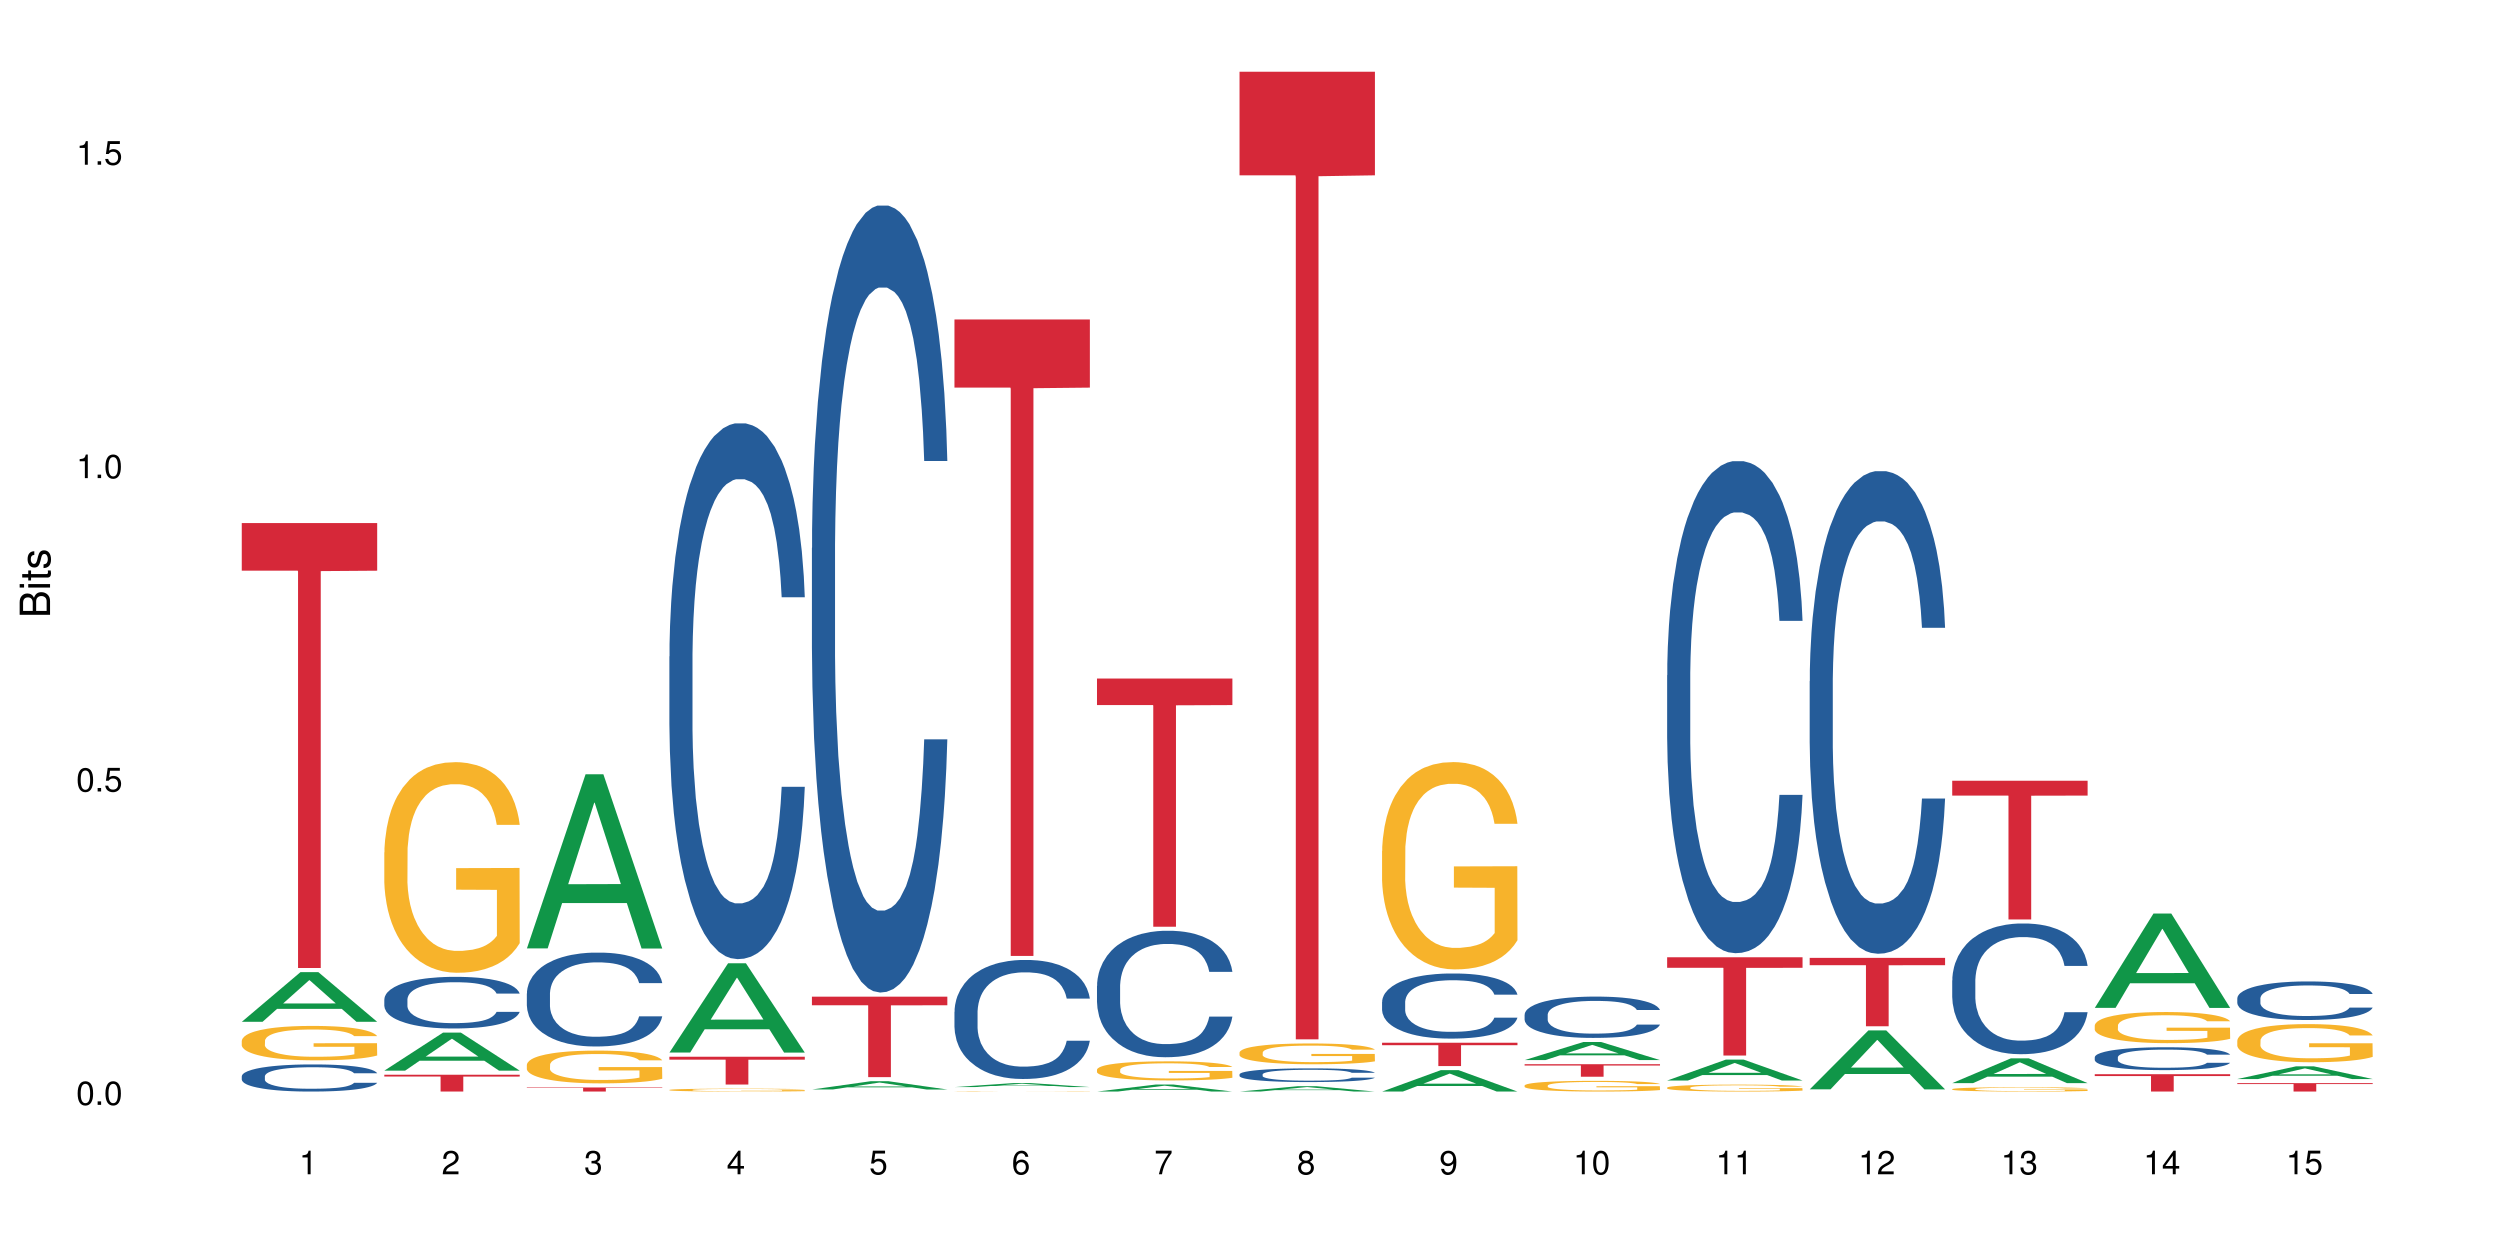 <?xml version="1.0" encoding="UTF-8"?>
<svg xmlns="http://www.w3.org/2000/svg" xmlns:xlink="http://www.w3.org/1999/xlink" width="720pt" height="360pt" viewBox="0 0 720 360" version="1.1">
<defs>
<g>
<symbol overflow="visible" id="glyph0-0">
<path style="stroke:none;" d=""/>
</symbol>
<symbol overflow="visible" id="glyph0-1">
<path style="stroke:none;" d="M 2.641 -6.797 C 2 -6.797 1.422 -6.531 1.078 -6.047 C 0.641 -5.453 0.406 -4.547 0.406 -3.297 C 0.406 -1 1.188 0.219 2.641 0.219 C 4.078 0.219 4.859 -1 4.859 -3.234 C 4.859 -4.562 4.656 -5.438 4.203 -6.047 C 3.844 -6.531 3.281 -6.797 2.641 -6.797 Z M 2.641 -6.047 C 3.547 -6.047 4 -5.125 4 -3.312 C 4 -1.375 3.562 -0.484 2.625 -0.484 C 1.734 -0.484 1.281 -1.422 1.281 -3.281 C 1.281 -5.141 1.734 -6.047 2.641 -6.047 Z M 2.641 -6.047 "/>
</symbol>
<symbol overflow="visible" id="glyph0-2">
<path style="stroke:none;" d="M 1.828 -1 L 0.828 -1 L 0.828 0 L 1.828 0 Z M 1.828 -1 "/>
</symbol>
<symbol overflow="visible" id="glyph0-3">
<path style="stroke:none;" d="M 4.562 -6.797 L 1.062 -6.797 L 0.547 -3.094 L 1.328 -3.094 C 1.719 -3.562 2.047 -3.734 2.578 -3.734 C 3.484 -3.734 4.062 -3.109 4.062 -2.094 C 4.062 -1.125 3.484 -0.531 2.578 -0.531 C 1.828 -0.531 1.375 -0.906 1.188 -1.672 L 0.328 -1.672 C 0.453 -1.109 0.547 -0.844 0.75 -0.594 C 1.125 -0.078 1.828 0.219 2.594 0.219 C 3.969 0.219 4.922 -0.781 4.922 -2.219 C 4.922 -3.562 4.031 -4.484 2.719 -4.484 C 2.25 -4.484 1.859 -4.359 1.469 -4.062 L 1.734 -5.969 L 4.562 -5.969 Z M 4.562 -6.797 "/>
</symbol>
<symbol overflow="visible" id="glyph0-4">
<path style="stroke:none;" d="M 2.484 -4.844 L 2.484 0 L 3.328 0 L 3.328 -6.797 L 2.766 -6.797 C 2.469 -5.75 2.281 -5.609 0.984 -5.453 L 0.984 -4.844 Z M 2.484 -4.844 "/>
</symbol>
<symbol overflow="visible" id="glyph0-5">
<path style="stroke:none;" d="M 4.859 -0.828 L 1.281 -0.828 C 1.359 -1.391 1.672 -1.75 2.5 -2.234 L 3.469 -2.75 C 4.406 -3.266 4.906 -3.969 4.906 -4.812 C 4.906 -5.375 4.672 -5.906 4.266 -6.266 C 3.859 -6.625 3.375 -6.797 2.719 -6.797 C 1.859 -6.797 1.219 -6.5 0.844 -5.922 C 0.609 -5.562 0.5 -5.125 0.484 -4.438 L 1.328 -4.438 C 1.359 -4.906 1.406 -5.188 1.531 -5.406 C 1.75 -5.812 2.188 -6.062 2.703 -6.062 C 3.469 -6.062 4.031 -5.516 4.031 -4.781 C 4.031 -4.25 3.719 -3.797 3.125 -3.438 L 2.234 -2.938 C 0.812 -2.141 0.406 -1.5 0.328 0 L 4.859 0 Z M 4.859 -0.828 "/>
</symbol>
<symbol overflow="visible" id="glyph0-6">
<path style="stroke:none;" d="M 2.125 -3.125 L 2.578 -3.125 C 3.516 -3.125 3.984 -2.703 3.984 -1.891 C 3.984 -1.031 3.469 -0.531 2.578 -0.531 C 1.656 -0.531 1.203 -0.984 1.156 -1.969 L 0.312 -1.969 C 0.344 -1.422 0.438 -1.078 0.609 -0.766 C 0.953 -0.109 1.625 0.219 2.547 0.219 C 3.953 0.219 4.859 -0.609 4.859 -1.906 C 4.859 -2.766 4.516 -3.25 3.703 -3.516 C 4.344 -3.766 4.656 -4.25 4.656 -4.938 C 4.656 -6.109 3.875 -6.797 2.578 -6.797 C 1.203 -6.797 0.484 -6.047 0.453 -4.609 L 1.297 -4.609 C 1.312 -5.016 1.344 -5.25 1.453 -5.453 C 1.641 -5.828 2.062 -6.062 2.594 -6.062 C 3.344 -6.062 3.797 -5.625 3.797 -4.906 C 3.797 -4.422 3.609 -4.141 3.25 -3.984 C 3.016 -3.891 2.719 -3.844 2.125 -3.844 Z M 2.125 -3.125 "/>
</symbol>
<symbol overflow="visible" id="glyph0-7">
<path style="stroke:none;" d="M 3.141 -1.625 L 3.141 0 L 3.984 0 L 3.984 -1.625 L 4.984 -1.625 L 4.984 -2.391 L 3.984 -2.391 L 3.984 -6.797 L 3.359 -6.797 L 0.266 -2.516 L 0.266 -1.625 Z M 3.141 -2.391 L 1 -2.391 L 3.141 -5.359 Z M 3.141 -2.391 "/>
</symbol>
<symbol overflow="visible" id="glyph0-8">
<path style="stroke:none;" d="M 4.781 -5.031 C 4.609 -6.141 3.891 -6.797 2.844 -6.797 C 2.094 -6.797 1.422 -6.438 1.031 -5.828 C 0.609 -5.172 0.406 -4.344 0.406 -3.094 C 0.406 -1.953 0.578 -1.234 0.984 -0.625 C 1.359 -0.078 1.953 0.219 2.703 0.219 C 3.984 0.219 4.922 -0.734 4.922 -2.078 C 4.922 -3.344 4.062 -4.234 2.844 -4.234 C 2.172 -4.234 1.641 -3.969 1.281 -3.469 C 1.281 -5.125 1.828 -6.047 2.797 -6.047 C 3.391 -6.047 3.797 -5.672 3.938 -5.031 Z M 2.734 -3.484 C 3.547 -3.484 4.062 -2.922 4.062 -2 C 4.062 -1.156 3.484 -0.531 2.703 -0.531 C 1.922 -0.531 1.328 -1.188 1.328 -2.047 C 1.328 -2.891 1.906 -3.484 2.734 -3.484 Z M 2.734 -3.484 "/>
</symbol>
<symbol overflow="visible" id="glyph0-9">
<path style="stroke:none;" d="M 4.984 -6.797 L 0.438 -6.797 L 0.438 -5.969 L 4.109 -5.969 C 2.5 -3.656 1.828 -2.234 1.328 0 L 2.219 0 C 2.594 -2.172 3.453 -4.047 4.984 -6.094 Z M 4.984 -6.797 "/>
</symbol>
<symbol overflow="visible" id="glyph0-10">
<path style="stroke:none;" d="M 3.75 -3.578 C 4.453 -4 4.688 -4.344 4.688 -4.984 C 4.688 -6.047 3.844 -6.797 2.641 -6.797 C 1.438 -6.797 0.594 -6.047 0.594 -4.984 C 0.594 -4.359 0.828 -4.016 1.516 -3.578 C 0.734 -3.203 0.359 -2.641 0.359 -1.891 C 0.359 -0.641 1.297 0.219 2.641 0.219 C 3.984 0.219 4.922 -0.641 4.922 -1.875 C 4.922 -2.641 4.531 -3.203 3.75 -3.578 Z M 2.641 -6.047 C 3.359 -6.047 3.812 -5.625 3.812 -4.969 C 3.812 -4.344 3.344 -3.922 2.641 -3.922 C 1.922 -3.922 1.453 -4.344 1.453 -4.984 C 1.453 -5.625 1.922 -6.047 2.641 -6.047 Z M 2.641 -3.203 C 3.484 -3.203 4.062 -2.672 4.062 -1.875 C 4.062 -1.062 3.484 -0.531 2.625 -0.531 C 1.797 -0.531 1.219 -1.078 1.219 -1.875 C 1.219 -2.672 1.797 -3.203 2.641 -3.203 Z M 2.641 -3.203 "/>
</symbol>
<symbol overflow="visible" id="glyph0-11">
<path style="stroke:none;" d="M 0.516 -1.547 C 0.672 -0.438 1.406 0.219 2.438 0.219 C 3.188 0.219 3.859 -0.141 4.266 -0.75 C 4.688 -1.406 4.891 -2.25 4.891 -3.484 C 4.891 -4.625 4.703 -5.359 4.312 -5.953 C 3.938 -6.5 3.344 -6.797 2.594 -6.797 C 1.297 -6.797 0.359 -5.844 0.359 -4.516 C 0.359 -3.25 1.234 -2.344 2.453 -2.344 C 3.094 -2.344 3.562 -2.578 4.016 -3.109 C 4 -1.453 3.469 -0.531 2.5 -0.531 C 1.906 -0.531 1.484 -0.906 1.359 -1.547 Z M 2.578 -6.062 C 3.375 -6.062 3.969 -5.406 3.969 -4.531 C 3.969 -3.688 3.375 -3.094 2.547 -3.094 C 1.734 -3.094 1.234 -3.672 1.234 -4.578 C 1.234 -5.438 1.797 -6.062 2.578 -6.062 Z M 2.578 -6.062 "/>
</symbol>
<symbol overflow="visible" id="glyph1-0">
<path style="stroke:none;" d=""/>
</symbol>
<symbol overflow="visible" id="glyph1-1">
<path style="stroke:none;" d="M 0 -0.953 L 0 -4.891 C 0 -5.719 -0.234 -6.344 -0.734 -6.797 C -1.188 -7.234 -1.812 -7.469 -2.5 -7.469 C -3.547 -7.469 -4.188 -7 -4.625 -5.875 C -4.984 -6.672 -5.641 -7.094 -6.531 -7.094 C -7.156 -7.094 -7.734 -6.859 -8.141 -6.391 C -8.562 -5.938 -8.75 -5.344 -8.75 -4.5 L -8.75 -0.953 Z M -4.984 -2.062 L -7.766 -2.062 L -7.766 -4.219 C -7.766 -4.844 -7.688 -5.203 -7.453 -5.5 C -7.219 -5.812 -6.859 -5.969 -6.375 -5.969 C -5.906 -5.969 -5.531 -5.812 -5.297 -5.5 C -5.062 -5.203 -4.984 -4.844 -4.984 -4.219 Z M -0.984 -2.062 L -4 -2.062 L -4 -4.781 C -4 -5.328 -3.859 -5.688 -3.578 -5.953 C -3.297 -6.219 -2.922 -6.359 -2.484 -6.359 C -2.062 -6.359 -1.688 -6.219 -1.406 -5.953 C -1.109 -5.688 -0.984 -5.328 -0.984 -4.781 Z M -0.984 -2.062 "/>
</symbol>
<symbol overflow="visible" id="glyph1-2">
<path style="stroke:none;" d="M -6.281 -1.797 L -6.281 -0.797 L 0 -0.797 L 0 -1.797 Z M -8.75 -1.797 L -8.75 -0.797 L -7.484 -0.797 L -7.484 -1.797 Z M -8.75 -1.797 "/>
</symbol>
<symbol overflow="visible" id="glyph1-3">
<path style="stroke:none;" d="M -6.281 -3.047 L -6.281 -2.016 L -8.016 -2.016 L -8.016 -1.016 L -6.281 -1.016 L -6.281 -0.172 L -5.469 -0.172 L -5.469 -1.016 L -0.719 -1.016 C -0.078 -1.016 0.281 -1.453 0.281 -2.234 C 0.281 -2.469 0.25 -2.719 0.188 -3.047 L -0.641 -3.047 C -0.609 -2.922 -0.594 -2.766 -0.594 -2.562 C -0.594 -2.141 -0.719 -2.016 -1.156 -2.016 L -5.469 -2.016 L -5.469 -3.047 Z M -6.281 -3.047 "/>
</symbol>
<symbol overflow="visible" id="glyph1-4">
<path style="stroke:none;" d="M -4.531 -5.25 C -5.766 -5.25 -6.469 -4.422 -6.469 -2.969 C -6.469 -1.516 -5.719 -0.562 -4.547 -0.562 C -3.562 -0.562 -3.094 -1.062 -2.734 -2.562 L -2.516 -3.484 C -2.344 -4.188 -2.094 -4.469 -1.625 -4.469 C -1.047 -4.469 -0.641 -3.875 -0.641 -3 C -0.641 -2.453 -0.797 -2 -1.062 -1.75 C -1.25 -1.594 -1.422 -1.531 -1.875 -1.469 L -1.875 -0.406 C -0.422 -0.453 0.281 -1.266 0.281 -2.922 C 0.281 -4.5 -0.5 -5.516 -1.719 -5.516 C -2.656 -5.516 -3.172 -4.984 -3.469 -3.734 L -3.703 -2.766 C -3.891 -1.953 -4.156 -1.609 -4.594 -1.609 C -5.172 -1.609 -5.547 -2.125 -5.547 -2.938 C -5.547 -3.75 -5.203 -4.172 -4.531 -4.203 Z M -4.531 -5.25 "/>
</symbol>
</g>
</defs>
<g id="surface7942">
<rect x="0" y="0" width="720" height="360" style="fill:rgb(100%,100%,100%);fill-opacity:1;stroke:none;"/>
<path style=" stroke:none;fill-rule:nonzero;fill:rgb(6.275%,58.824%,28.235%);fill-opacity:1;" d="M 69.629 294.27 L 69.672 294.258 L 86.547 279.965 L 91.672 279.965 L 108.629 294.285 L 102.668 294.285 L 98.418 290.547 L 79.797 290.547 L 75.629 294.27 L 69.629 294.27 L 81.586 289 L 96.711 288.988 L 89.172 282.305 L 89.086 282.293 L 89.004 282.332 L 81.547 288.988 L 81.586 289 Z M 69.629 294.27 "/>
<path style=" stroke:none;fill-rule:nonzero;fill:rgb(14.51%,36.078%,60%);fill-opacity:1;" d="M 69.629 309.957 L 69.676 309.949 L 69.676 309.777 L 69.82 309.508 L 70.152 309.164 L 70.484 308.93 L 71.34 308.508 L 72.531 308.102 L 73.766 307.785 L 74.672 307.602 L 75.48 307.457 L 77.332 307.195 L 78.523 307.059 L 79.809 306.938 L 81.375 306.816 L 82.52 306.746 L 85.086 306.629 L 86.988 306.582 L 88.461 306.559 L 91.648 306.559 L 93.551 306.586 L 94.93 306.621 L 96.453 306.68 L 97.738 306.746 L 99.973 306.902 L 101.969 307.102 L 102.871 307.215 L 104.301 307.438 L 105.395 307.652 L 106.156 307.836 L 107.012 308.102 L 107.77 308.422 L 108.344 308.785 L 108.629 309.094 L 101.969 309.094 L 101.637 308.809 L 101.258 308.586 L 100.543 308.293 L 99.828 308.086 L 98.832 307.879 L 97.926 307.742 L 96.691 307.609 L 95.598 307.523 L 94.453 307.457 L 93.359 307.414 L 91.27 307.371 L 88.844 307.371 L 87.938 307.387 L 86.086 307.445 L 85.086 307.492 L 83.66 307.594 L 82.66 307.688 L 81.473 307.828 L 80.664 307.949 L 79.664 308.137 L 78.949 308.301 L 78.141 308.535 L 77.668 308.715 L 77.238 308.914 L 76.859 309.152 L 76.574 309.402 L 76.383 309.664 L 76.289 309.922 L 76.289 311.027 L 76.383 311.285 L 76.621 311.586 L 77.238 312.02 L 78.141 312.398 L 79.188 312.699 L 80.188 312.914 L 80.758 313.016 L 81.52 313.129 L 82.707 313.27 L 84.422 313.414 L 85.418 313.473 L 86.941 313.527 L 88.512 313.555 L 90.602 313.555 L 92.457 313.527 L 93.695 313.492 L 94.977 313.434 L 96.738 313.312 L 97.832 313.199 L 98.781 313.062 L 99.496 312.93 L 99.973 312.812 L 100.684 312.594 L 101.258 312.352 L 101.684 312.102 L 101.969 311.855 L 108.629 311.855 L 108.344 312.145 L 107.914 312.422 L 107.484 312.629 L 106.82 312.879 L 106.059 313.098 L 104.965 313.348 L 104.062 313.516 L 102.871 313.691 L 101.777 313.828 L 100.59 313.949 L 98.832 314.094 L 97.688 314.164 L 96.453 314.227 L 94.977 314.285 L 93.125 314.336 L 91.125 314.363 L 89.27 314.371 L 87.273 314.355 L 85.801 314.328 L 83.848 314.262 L 81.426 314.137 L 79.664 314 L 78.285 313.863 L 77.098 313.723 L 75.766 313.527 L 74.051 313.215 L 73.008 312.973 L 72.293 312.77 L 71.484 312.492 L 70.914 312.242 L 70.246 311.844 L 69.773 311.336 L 69.629 310.941 Z M 69.629 309.957 "/>
<path style=" stroke:none;fill-rule:nonzero;fill:rgb(96.863%,70.196%,16.863%);fill-opacity:1;" d="M 69.629 299.711 L 69.676 299.699 L 69.676 299.52 L 69.867 299.113 L 70.344 298.551 L 70.961 298.09 L 71.625 297.727 L 72.055 297.535 L 72.77 297.266 L 73.387 297.066 L 74.957 296.656 L 76.953 296.277 L 78.047 296.113 L 79.285 295.961 L 81.043 295.789 L 81.852 295.727 L 84.324 295.582 L 87.133 295.488 L 90.223 295.461 L 91.648 295.473 L 93.598 295.508 L 96.262 295.609 L 97.785 295.699 L 98.973 295.789 L 100.211 295.906 L 101.73 296.086 L 103.16 296.305 L 104.301 296.523 L 105.441 296.793 L 106.391 297.082 L 107.199 297.402 L 107.914 297.781 L 108.344 298.098 L 108.629 298.414 L 102.016 298.414 L 101.637 298.098 L 101.207 297.855 L 100.496 297.555 L 99.781 297.336 L 99.066 297.164 L 97.738 296.93 L 96.594 296.785 L 95.168 296.656 L 93.789 296.578 L 92.219 296.523 L 91.27 296.504 L 88.746 296.504 L 86.465 296.566 L 85.133 296.641 L 84.184 296.711 L 82.852 296.848 L 82.043 296.957 L 81.566 297.031 L 80.141 297.309 L 79.188 297.562 L 78.664 297.734 L 78 298.008 L 77.523 298.254 L 77 298.613 L 76.715 298.887 L 76.336 299.5 L 76.289 301.133 L 76.43 301.477 L 76.715 301.848 L 77.098 302.172 L 77.668 302.516 L 78.238 302.781 L 79.234 303.133 L 80.094 303.367 L 80.758 303.523 L 82.043 303.766 L 82.566 303.848 L 83.801 304.012 L 85.086 304.137 L 86.656 304.246 L 87.844 304.301 L 89.746 304.348 L 92.172 304.348 L 95.027 304.293 L 96.832 304.219 L 98.07 304.148 L 98.879 304.086 L 99.875 303.984 L 100.59 303.895 L 101.258 303.793 L 102.062 303.641 L 102.062 301.477 L 90.316 301.469 L 90.316 300.453 L 108.578 300.445 L 108.629 303.984 L 107.629 304.23 L 106.391 304.465 L 105.203 304.645 L 103.965 304.801 L 102.207 304.973 L 100.781 305.082 L 98.594 305.207 L 96.594 305.289 L 94.504 305.344 L 92.648 305.371 L 90.461 305.379 L 88.512 305.359 L 86.418 305.309 L 84.754 305.234 L 83.23 305.145 L 81.711 305.027 L 79.809 304.836 L 78.57 304.684 L 77.285 304.492 L 76.004 304.266 L 74.859 304.02 L 74.102 303.832 L 73.34 303.613 L 72.531 303.34 L 71.77 303.035 L 71.199 302.754 L 70.676 302.438 L 70.297 302.137 L 69.914 301.73 L 69.723 301.402 L 69.629 301.121 Z M 69.629 299.711 "/>
<path style=" stroke:none;fill-rule:nonzero;fill:rgb(83.922%,15.686%,22.353%);fill-opacity:1;" d="M 69.629 150.641 L 108.629 150.641 L 108.629 164.359 L 92.375 164.48 L 92.375 278.789 L 85.836 278.789 L 85.836 164.598 L 85.742 164.359 L 69.629 164.359 Z M 69.629 150.641 "/>
<path style=" stroke:none;fill-rule:nonzero;fill:rgb(6.275%,58.824%,28.235%);fill-opacity:1;" d="M 110.68 308.344 L 110.723 308.332 L 127.598 297.387 L 132.719 297.387 L 149.68 308.352 L 143.719 308.352 L 139.469 305.492 L 120.848 305.492 L 116.68 308.344 L 110.68 308.344 L 122.637 304.305 L 137.762 304.297 L 130.223 299.18 L 130.137 299.168 L 130.055 299.199 L 122.598 304.297 L 122.637 304.305 Z M 110.68 308.344 "/>
<path style=" stroke:none;fill-rule:nonzero;fill:rgb(14.51%,36.078%,60%);fill-opacity:1;" d="M 110.68 287.809 L 110.727 287.797 L 110.727 287.469 L 110.871 286.953 L 111.203 286.301 L 111.535 285.852 L 112.391 285.051 L 113.582 284.277 L 114.816 283.68 L 115.723 283.324 L 116.531 283.055 L 118.383 282.551 L 119.574 282.293 L 120.859 282.062 L 122.426 281.828 L 123.57 281.695 L 126.137 281.477 L 128.039 281.383 L 129.512 281.34 L 132.699 281.34 L 134.602 281.395 L 135.98 281.465 L 137.504 281.57 L 138.789 281.695 L 141.023 281.992 L 143.02 282.375 L 143.922 282.59 L 145.352 283.012 L 146.445 283.422 L 147.207 283.773 L 148.062 284.277 L 148.82 284.887 L 149.395 285.582 L 149.68 286.164 L 143.02 286.164 L 142.688 285.621 L 142.305 285.199 L 141.594 284.645 L 140.879 284.25 L 139.883 283.855 L 138.977 283.598 L 137.742 283.34 L 136.648 283.176 L 135.504 283.055 L 134.41 282.973 L 132.32 282.891 L 129.895 282.891 L 128.988 282.918 L 127.137 283.027 L 126.137 283.121 L 124.711 283.312 L 123.711 283.488 L 122.523 283.758 L 121.715 283.992 L 120.715 284.344 L 120 284.656 L 119.191 285.105 L 118.719 285.445 L 118.289 285.824 L 117.91 286.273 L 117.625 286.75 L 117.434 287.254 L 117.34 287.742 L 117.34 289.848 L 117.434 290.336 L 117.672 290.906 L 118.289 291.738 L 119.191 292.457 L 120.238 293.027 L 121.238 293.434 L 121.809 293.625 L 122.57 293.844 L 123.758 294.113 L 125.473 294.387 L 126.469 294.496 L 127.992 294.605 L 129.562 294.656 L 131.652 294.656 L 133.508 294.605 L 134.746 294.535 L 136.027 294.426 L 137.789 294.195 L 138.883 293.98 L 139.832 293.719 L 140.547 293.461 L 141.023 293.246 L 141.734 292.824 L 142.305 292.363 L 142.734 291.887 L 143.02 291.426 L 149.68 291.426 L 149.395 291.969 L 148.965 292.496 L 148.535 292.891 L 147.871 293.367 L 147.109 293.789 L 146.016 294.266 L 145.113 294.578 L 143.922 294.918 L 142.828 295.176 L 141.641 295.406 L 139.883 295.676 L 138.738 295.812 L 137.504 295.938 L 136.027 296.043 L 134.176 296.141 L 132.176 296.195 L 130.32 296.207 L 128.324 296.18 L 126.852 296.125 L 124.898 296.004 L 122.473 295.758 L 120.715 295.5 L 119.336 295.242 L 118.148 294.973 L 116.816 294.605 L 115.102 294.008 L 114.059 293.543 L 113.344 293.164 L 112.535 292.633 L 111.965 292.156 L 111.297 291.398 L 110.824 290.434 L 110.68 289.684 Z M 110.68 287.809 "/>
<path style=" stroke:none;fill-rule:nonzero;fill:rgb(96.863%,70.196%,16.863%);fill-opacity:1;" d="M 110.68 245.48 L 110.727 245.426 L 110.727 244.316 L 110.918 241.824 L 111.395 238.387 L 112.012 235.562 L 112.676 233.348 L 113.105 232.184 L 113.82 230.52 L 114.438 229.301 L 116.008 226.809 L 118.004 224.484 L 119.098 223.484 L 120.336 222.543 L 122.094 221.492 L 122.902 221.102 L 125.375 220.215 L 128.18 219.664 L 131.273 219.496 L 132.699 219.551 L 134.648 219.773 L 137.312 220.383 L 138.836 220.938 L 140.023 221.492 L 141.262 222.211 L 142.781 223.32 L 144.207 224.648 L 145.352 225.977 L 146.492 227.641 L 147.441 229.414 L 148.25 231.352 L 148.965 233.68 L 149.395 235.617 L 149.68 237.559 L 143.066 237.559 L 142.688 235.617 L 142.258 234.121 L 141.547 232.293 L 140.832 230.965 L 140.117 229.91 L 138.789 228.473 L 137.645 227.586 L 136.219 226.809 L 134.84 226.312 L 133.27 225.977 L 132.32 225.867 L 129.797 225.867 L 127.516 226.254 L 126.184 226.699 L 125.234 227.141 L 123.902 227.973 L 123.094 228.637 L 122.617 229.082 L 121.191 230.797 L 120.238 232.348 L 119.715 233.402 L 119.051 235.062 L 118.574 236.559 L 118.051 238.777 L 117.766 240.438 L 117.387 244.207 L 117.34 254.18 L 117.48 256.281 L 117.766 258.555 L 118.148 260.551 L 118.719 262.656 L 119.289 264.262 L 120.285 266.422 L 121.145 267.863 L 121.809 268.805 L 123.094 270.301 L 123.617 270.797 L 124.852 271.797 L 126.137 272.57 L 127.707 273.234 L 128.895 273.57 L 130.797 273.844 L 133.223 273.844 L 136.078 273.512 L 137.883 273.07 L 139.121 272.625 L 139.93 272.238 L 140.926 271.629 L 141.641 271.074 L 142.305 270.465 L 143.113 269.523 L 143.113 256.281 L 131.367 256.227 L 131.367 250.023 L 149.629 249.969 L 149.68 271.629 L 148.68 273.125 L 147.441 274.566 L 146.254 275.672 L 145.016 276.617 L 143.258 277.668 L 141.832 278.332 L 139.645 279.109 L 137.645 279.605 L 135.555 279.941 L 133.699 280.105 L 131.512 280.16 L 129.562 280.051 L 127.469 279.719 L 125.805 279.273 L 124.281 278.723 L 122.762 278 L 120.859 276.836 L 119.621 275.895 L 118.336 274.73 L 117.055 273.348 L 115.91 271.852 L 115.152 270.688 L 114.391 269.359 L 113.582 267.695 L 112.82 265.812 L 112.25 264.094 L 111.727 262.156 L 111.348 260.328 L 110.965 257.836 L 110.773 255.84 L 110.68 254.121 Z M 110.68 245.48 "/>
<path style=" stroke:none;fill-rule:nonzero;fill:rgb(83.922%,15.686%,22.353%);fill-opacity:1;" d="M 110.68 309.531 L 149.68 309.531 L 149.68 310.051 L 133.426 310.055 L 133.426 314.371 L 126.887 314.371 L 126.887 310.059 L 126.793 310.051 L 110.68 310.051 Z M 110.68 309.531 "/>
<path style=" stroke:none;fill-rule:nonzero;fill:rgb(6.275%,58.824%,28.235%);fill-opacity:1;" d="M 151.73 273.133 L 151.773 273.086 L 168.648 222.98 L 173.77 222.98 L 190.73 273.18 L 184.77 273.18 L 180.52 260.078 L 161.898 260.078 L 157.73 273.133 L 151.73 273.133 L 163.688 254.656 L 178.812 254.609 L 171.27 231.184 L 171.188 231.133 L 171.105 231.277 L 163.648 254.609 L 163.688 254.656 Z M 151.73 273.133 "/>
<path style=" stroke:none;fill-rule:nonzero;fill:rgb(14.51%,36.078%,60%);fill-opacity:1;" d="M 151.73 286.121 L 151.777 286.098 L 151.777 285.504 L 151.922 284.566 L 152.254 283.379 L 152.586 282.562 L 153.441 281.105 L 154.633 279.695 L 155.867 278.609 L 156.773 277.969 L 157.582 277.473 L 159.434 276.559 L 160.625 276.09 L 161.91 275.668 L 163.477 275.25 L 164.617 275.004 L 167.188 274.605 L 169.09 274.434 L 170.562 274.359 L 173.75 274.359 L 175.652 274.457 L 177.031 274.582 L 178.555 274.781 L 179.84 275.004 L 182.074 275.547 L 184.07 276.238 L 184.973 276.633 L 186.402 277.398 L 187.496 278.141 L 188.254 278.781 L 189.113 279.695 L 189.871 280.809 L 190.445 282.07 L 190.73 283.133 L 184.07 283.133 L 183.738 282.145 L 183.355 281.379 L 182.645 280.363 L 181.93 279.648 L 180.934 278.93 L 180.027 278.461 L 178.793 277.992 L 177.699 277.695 L 176.555 277.473 L 175.461 277.324 L 173.371 277.176 L 170.945 277.176 L 170.039 277.227 L 168.188 277.426 L 167.188 277.598 L 165.762 277.941 L 164.762 278.266 L 163.574 278.758 L 162.766 279.18 L 161.766 279.82 L 161.051 280.391 L 160.242 281.203 L 159.77 281.82 L 159.34 282.516 L 158.961 283.328 L 158.676 284.195 L 158.484 285.109 L 158.391 285.996 L 158.391 289.828 L 158.484 290.719 L 158.723 291.754 L 159.34 293.262 L 160.242 294.57 L 161.289 295.609 L 162.289 296.352 L 162.859 296.695 L 163.621 297.094 L 164.809 297.586 L 166.52 298.082 L 167.52 298.277 L 169.043 298.477 L 170.613 298.574 L 172.703 298.574 L 174.559 298.477 L 175.797 298.352 L 177.078 298.156 L 178.84 297.734 L 179.934 297.34 L 180.883 296.871 L 181.598 296.398 L 182.074 296.004 L 182.785 295.238 L 183.355 294.398 L 183.785 293.535 L 184.07 292.695 L 190.73 292.695 L 190.445 293.684 L 190.016 294.645 L 189.586 295.363 L 188.922 296.227 L 188.16 296.992 L 187.066 297.859 L 186.164 298.426 L 184.973 299.043 L 183.879 299.512 L 182.691 299.934 L 180.934 300.43 L 179.789 300.676 L 178.555 300.898 L 177.078 301.094 L 175.227 301.27 L 173.227 301.367 L 171.371 301.391 L 169.375 301.344 L 167.902 301.242 L 165.949 301.02 L 163.523 300.574 L 161.766 300.105 L 160.387 299.637 L 159.199 299.145 L 157.867 298.477 L 156.152 297.391 L 155.105 296.547 L 154.395 295.855 L 153.586 294.895 L 153.016 294.027 L 152.348 292.645 L 151.875 290.891 L 151.73 289.531 Z M 151.73 286.121 "/>
<path style=" stroke:none;fill-rule:nonzero;fill:rgb(96.863%,70.196%,16.863%);fill-opacity:1;" d="M 151.73 306.613 L 151.777 306.605 L 151.777 306.434 L 151.969 306.047 L 152.445 305.512 L 153.062 305.07 L 153.727 304.727 L 154.156 304.547 L 154.871 304.285 L 155.488 304.098 L 157.059 303.711 L 159.055 303.348 L 160.148 303.191 L 161.387 303.047 L 163.145 302.883 L 163.953 302.82 L 166.426 302.684 L 169.23 302.598 L 172.324 302.57 L 173.75 302.578 L 175.699 302.613 L 178.363 302.707 L 179.887 302.797 L 181.074 302.883 L 182.312 302.992 L 183.832 303.164 L 185.258 303.371 L 186.402 303.578 L 187.543 303.84 L 188.492 304.113 L 189.301 304.414 L 190.016 304.777 L 190.445 305.078 L 190.73 305.383 L 184.117 305.383 L 183.738 305.078 L 183.309 304.848 L 182.598 304.562 L 181.883 304.355 L 181.168 304.191 L 179.84 303.969 L 178.695 303.828 L 177.27 303.711 L 175.891 303.633 L 174.32 303.578 L 173.371 303.562 L 170.848 303.562 L 168.566 303.621 L 167.234 303.691 L 166.285 303.762 L 164.953 303.891 L 164.145 303.992 L 163.668 304.062 L 162.242 304.328 L 161.289 304.57 L 160.766 304.734 L 160.102 304.992 L 159.625 305.227 L 159.102 305.57 L 158.816 305.828 L 158.438 306.414 L 158.391 307.969 L 158.531 308.297 L 158.816 308.648 L 159.199 308.961 L 159.77 309.285 L 160.34 309.535 L 161.336 309.871 L 162.195 310.098 L 162.859 310.242 L 164.145 310.477 L 164.668 310.555 L 165.902 310.711 L 167.188 310.828 L 168.758 310.934 L 169.945 310.984 L 171.848 311.027 L 174.273 311.027 L 177.129 310.977 L 178.934 310.906 L 180.172 310.84 L 180.98 310.777 L 181.977 310.684 L 182.691 310.598 L 183.355 310.504 L 184.164 310.355 L 184.164 308.297 L 172.418 308.285 L 172.418 307.32 L 190.68 307.312 L 190.73 310.684 L 189.73 310.914 L 188.492 311.141 L 187.305 311.312 L 186.066 311.461 L 184.309 311.621 L 182.883 311.727 L 180.695 311.848 L 178.695 311.926 L 176.605 311.977 L 174.75 312.004 L 172.562 312.012 L 170.613 311.992 L 168.52 311.941 L 166.855 311.871 L 165.332 311.785 L 163.812 311.676 L 161.91 311.492 L 160.672 311.348 L 159.387 311.164 L 158.105 310.949 L 156.961 310.719 L 156.203 310.535 L 155.441 310.328 L 154.633 310.07 L 153.871 309.777 L 153.301 309.512 L 152.777 309.211 L 152.398 308.926 L 152.016 308.535 L 151.824 308.227 L 151.73 307.961 Z M 151.73 306.613 "/>
<path style=" stroke:none;fill-rule:nonzero;fill:rgb(83.922%,15.686%,22.353%);fill-opacity:1;" d="M 151.73 313.191 L 190.73 313.191 L 190.73 313.316 L 174.477 313.316 L 174.477 314.371 L 167.938 314.371 L 167.938 313.32 L 167.84 313.316 L 151.73 313.316 Z M 151.73 313.191 "/>
<path style=" stroke:none;fill-rule:nonzero;fill:rgb(6.275%,58.824%,28.235%);fill-opacity:1;" d="M 192.781 303.129 L 192.824 303.105 L 209.695 277.414 L 214.82 277.414 L 231.781 303.152 L 225.82 303.152 L 221.57 296.434 L 202.949 296.434 L 198.781 303.129 L 192.781 303.129 L 204.738 293.656 L 219.863 293.629 L 212.32 281.617 L 212.238 281.594 L 212.156 281.668 L 204.699 293.629 L 204.738 293.656 Z M 192.781 303.129 "/>
<path style=" stroke:none;fill-rule:nonzero;fill:rgb(14.51%,36.078%,60%);fill-opacity:1;" d="M 192.781 189.078 L 192.828 188.934 L 192.828 185.551 L 192.973 180.191 L 193.305 173.422 L 193.637 168.77 L 194.492 160.445 L 195.684 152.41 L 196.918 146.203 L 197.824 142.535 L 198.633 139.715 L 200.484 134.496 L 201.676 131.816 L 202.957 129.422 L 204.527 127.023 L 205.668 125.613 L 208.238 123.355 L 210.141 122.367 L 211.613 121.945 L 214.801 121.945 L 216.703 122.512 L 218.082 123.215 L 219.605 124.344 L 220.887 125.613 L 223.125 128.715 L 225.121 132.664 L 226.023 134.922 L 227.453 139.293 L 228.547 143.523 L 229.305 147.191 L 230.164 152.41 L 230.922 158.754 L 231.496 165.949 L 231.781 172.012 L 225.121 172.012 L 224.789 166.371 L 224.406 162 L 223.695 156.215 L 222.98 152.125 L 221.984 148.035 L 221.078 145.355 L 219.844 142.676 L 218.75 140.984 L 217.605 139.715 L 216.512 138.871 L 214.422 138.023 L 211.996 138.023 L 211.09 138.305 L 209.238 139.434 L 208.238 140.422 L 206.812 142.395 L 205.812 144.23 L 204.625 147.051 L 203.816 149.445 L 202.816 153.113 L 202.102 156.355 L 201.293 161.012 L 200.82 164.535 L 200.391 168.484 L 200.012 173.141 L 199.727 178.074 L 199.535 183.293 L 199.441 188.371 L 199.441 210.23 L 199.535 215.309 L 199.773 221.23 L 200.391 229.836 L 201.293 237.309 L 202.34 243.23 L 203.34 247.461 L 203.91 249.438 L 204.672 251.695 L 205.859 254.516 L 207.57 257.336 L 208.57 258.465 L 210.094 259.59 L 211.664 260.156 L 213.754 260.156 L 215.609 259.59 L 216.848 258.887 L 218.129 257.758 L 219.891 255.359 L 220.984 253.105 L 221.934 250.426 L 222.648 247.746 L 223.125 245.488 L 223.836 241.117 L 224.406 236.32 L 224.836 231.387 L 225.121 226.59 L 231.781 226.59 L 231.496 232.23 L 231.066 237.73 L 230.637 241.82 L 229.973 246.758 L 229.211 251.129 L 228.117 256.066 L 227.215 259.309 L 226.023 262.836 L 224.93 265.516 L 223.742 267.914 L 221.984 270.734 L 220.84 272.145 L 219.605 273.414 L 218.129 274.539 L 216.277 275.527 L 214.277 276.094 L 212.422 276.234 L 210.426 275.949 L 208.953 275.387 L 207 274.117 L 204.574 271.578 L 202.816 268.898 L 201.438 266.219 L 200.25 263.398 L 198.918 259.59 L 197.203 253.387 L 196.156 248.59 L 195.445 244.641 L 194.637 239.141 L 194.066 234.207 L 193.398 226.309 L 192.926 216.297 L 192.781 208.539 Z M 192.781 189.078 "/>
<path style=" stroke:none;fill-rule:nonzero;fill:rgb(96.863%,70.196%,16.863%);fill-opacity:1;" d="M 192.781 313.891 L 192.828 313.891 L 192.828 313.875 L 193.02 313.84 L 193.496 313.793 L 194.113 313.754 L 194.777 313.723 L 195.207 313.707 L 195.922 313.684 L 196.539 313.668 L 198.109 313.633 L 200.105 313.602 L 201.199 313.586 L 202.438 313.574 L 204.195 313.559 L 205.004 313.555 L 207.477 313.543 L 210.281 313.535 L 213.375 313.531 L 214.801 313.531 L 216.75 313.535 L 219.414 313.543 L 220.938 313.551 L 222.125 313.559 L 223.363 313.57 L 224.883 313.586 L 226.309 313.602 L 227.453 313.621 L 228.594 313.645 L 229.543 313.668 L 230.352 313.695 L 231.066 313.727 L 231.496 313.754 L 231.781 313.781 L 225.168 313.781 L 224.789 313.754 L 224.359 313.734 L 223.648 313.707 L 222.219 313.676 L 220.887 313.656 L 219.746 313.645 L 218.32 313.633 L 216.941 313.625 L 215.371 313.621 L 211.898 313.621 L 209.617 313.625 L 208.285 313.629 L 207.336 313.637 L 206.004 313.648 L 205.195 313.656 L 204.719 313.664 L 203.293 313.688 L 202.34 313.711 L 201.816 313.723 L 201.152 313.746 L 200.676 313.766 L 200.152 313.797 L 199.867 313.82 L 199.488 313.875 L 199.441 314.012 L 199.582 314.039 L 199.867 314.07 L 200.25 314.098 L 200.82 314.129 L 201.391 314.152 L 202.387 314.18 L 203.246 314.199 L 203.91 314.215 L 205.195 314.234 L 205.719 314.242 L 206.953 314.254 L 208.238 314.266 L 209.809 314.273 L 210.996 314.281 L 212.898 314.285 L 215.324 314.285 L 218.18 314.277 L 219.984 314.273 L 221.223 314.266 L 222.031 314.262 L 223.027 314.254 L 223.742 314.246 L 224.406 314.238 L 225.215 314.223 L 225.215 314.039 L 213.469 314.039 L 213.469 313.953 L 231.73 313.953 L 231.781 314.254 L 230.781 314.273 L 229.543 314.293 L 228.355 314.309 L 227.117 314.32 L 225.359 314.336 L 223.934 314.344 L 221.746 314.355 L 219.746 314.363 L 217.656 314.367 L 215.801 314.371 L 213.613 314.371 L 211.664 314.367 L 209.57 314.363 L 207.906 314.359 L 206.383 314.352 L 204.859 314.34 L 202.957 314.324 L 201.723 314.312 L 200.438 314.297 L 199.152 314.277 L 198.012 314.254 L 197.25 314.238 L 196.492 314.223 L 195.684 314.199 L 194.922 314.172 L 194.352 314.148 L 193.828 314.121 L 193.445 314.098 L 193.066 314.062 L 192.875 314.035 L 192.781 314.012 Z M 192.781 313.891 "/>
<path style=" stroke:none;fill-rule:nonzero;fill:rgb(83.922%,15.686%,22.353%);fill-opacity:1;" d="M 192.781 304.332 L 231.781 304.332 L 231.781 305.191 L 215.527 305.199 L 215.527 312.352 L 208.988 312.352 L 208.988 305.207 L 208.891 305.191 L 192.781 305.191 Z M 192.781 304.332 "/>
<path style=" stroke:none;fill-rule:nonzero;fill:rgb(6.275%,58.824%,28.235%);fill-opacity:1;" d="M 233.832 313.773 L 233.875 313.773 L 250.746 311.391 L 255.871 311.391 L 272.832 313.777 L 266.871 313.777 L 262.621 313.152 L 244 313.152 L 239.832 313.773 L 233.832 313.773 L 245.789 312.898 L 260.914 312.895 L 253.371 311.781 L 253.289 311.777 L 253.207 311.785 L 245.75 312.895 L 245.789 312.898 Z M 233.832 313.773 "/>
<path style=" stroke:none;fill-rule:nonzero;fill:rgb(14.51%,36.078%,60%);fill-opacity:1;" d="M 233.832 157.828 L 233.879 157.621 L 233.879 152.648 L 234.023 144.777 L 234.355 134.832 L 234.688 127.996 L 235.543 115.773 L 236.734 103.965 L 237.969 94.852 L 238.875 89.465 L 239.684 85.32 L 241.535 77.656 L 242.727 73.719 L 244.008 70.199 L 245.578 66.676 L 246.719 64.605 L 249.289 61.289 L 251.191 59.84 L 252.664 59.219 L 255.852 59.219 L 257.754 60.047 L 259.133 61.082 L 260.656 62.738 L 261.938 64.605 L 264.176 69.16 L 266.172 74.961 L 267.074 78.277 L 268.504 84.699 L 269.598 90.914 L 270.355 96.301 L 271.215 103.965 L 271.973 113.289 L 272.543 123.852 L 272.832 132.762 L 266.172 132.762 L 265.84 124.473 L 265.457 118.051 L 264.746 109.559 L 264.031 103.551 L 263.031 97.543 L 262.129 93.605 L 260.895 89.672 L 259.801 87.184 L 258.656 85.32 L 257.562 84.078 L 255.473 82.836 L 253.047 82.836 L 252.141 83.25 L 250.289 84.906 L 249.289 86.355 L 247.863 89.258 L 246.863 91.949 L 245.676 96.094 L 244.867 99.613 L 243.867 105 L 243.152 109.766 L 242.344 116.602 L 241.871 121.781 L 241.441 127.582 L 241.062 134.418 L 240.777 141.668 L 240.586 149.336 L 240.492 156.793 L 240.492 188.902 L 240.586 196.359 L 240.824 205.062 L 241.441 217.699 L 242.344 228.68 L 243.391 237.379 L 244.391 243.594 L 244.961 246.496 L 245.723 249.809 L 246.91 253.953 L 248.621 258.098 L 249.621 259.754 L 251.145 261.41 L 252.711 262.238 L 254.805 262.238 L 256.66 261.41 L 257.898 260.375 L 259.18 258.719 L 260.941 255.195 L 262.035 251.883 L 262.984 247.945 L 263.699 244.008 L 264.176 240.695 L 264.887 234.273 L 265.457 227.227 L 265.887 219.977 L 266.172 212.934 L 272.832 212.934 L 272.543 221.223 L 272.117 229.301 L 271.688 235.309 L 271.023 242.559 L 270.262 248.98 L 269.168 256.23 L 268.266 260.996 L 267.074 266.176 L 265.98 270.113 L 264.793 273.633 L 263.031 277.777 L 261.891 279.848 L 260.656 281.715 L 259.18 283.371 L 257.324 284.82 L 255.328 285.648 L 253.473 285.855 L 251.477 285.441 L 250.004 284.613 L 248.051 282.75 L 245.625 279.02 L 243.867 275.082 L 242.488 271.148 L 241.297 267.004 L 239.969 261.41 L 238.254 252.297 L 237.207 245.25 L 236.496 239.453 L 235.688 231.371 L 235.117 224.121 L 234.449 212.52 L 233.977 197.812 L 233.832 186.418 Z M 233.832 157.828 "/>
<path style=" stroke:none;fill-rule:nonzero;fill:rgb(83.922%,15.686%,22.353%);fill-opacity:1;" d="M 233.832 287.035 L 272.832 287.035 L 272.832 289.516 L 256.578 289.539 L 256.578 310.211 L 250.039 310.211 L 250.039 289.559 L 249.941 289.516 L 233.832 289.516 Z M 233.832 287.035 "/>
<path style=" stroke:none;fill-rule:nonzero;fill:rgb(6.275%,58.824%,28.235%);fill-opacity:1;" d="M 274.883 313.074 L 274.926 313.074 L 291.797 311.93 L 296.922 311.93 L 313.883 313.078 L 307.922 313.078 L 303.672 312.777 L 285.051 312.777 L 280.883 313.074 L 274.883 313.074 L 286.84 312.652 L 301.965 312.652 L 294.422 312.117 L 294.34 312.113 L 294.258 312.117 L 286.801 312.652 L 286.84 312.652 Z M 274.883 313.074 "/>
<path style=" stroke:none;fill-rule:nonzero;fill:rgb(14.51%,36.078%,60%);fill-opacity:1;" d="M 274.883 291.391 L 274.93 291.359 L 274.93 290.609 L 275.074 289.418 L 275.406 287.914 L 275.738 286.883 L 276.594 285.035 L 277.785 283.25 L 279.02 281.871 L 279.926 281.055 L 280.734 280.43 L 282.586 279.27 L 283.777 278.676 L 285.059 278.145 L 286.629 277.609 L 287.77 277.297 L 290.34 276.797 L 292.242 276.578 L 293.715 276.484 L 296.902 276.484 L 298.805 276.609 L 300.184 276.766 L 301.707 277.016 L 302.988 277.297 L 305.227 277.984 L 307.223 278.863 L 308.125 279.363 L 309.555 280.336 L 310.648 281.273 L 311.406 282.09 L 312.266 283.25 L 313.023 284.656 L 313.594 286.254 L 313.883 287.602 L 307.223 287.602 L 306.891 286.348 L 306.508 285.379 L 305.797 284.094 L 305.082 283.184 L 304.082 282.277 L 303.18 281.684 L 301.945 281.086 L 300.852 280.711 L 299.707 280.43 L 298.613 280.242 L 296.523 280.055 L 294.098 280.055 L 293.191 280.117 L 291.34 280.367 L 290.34 280.586 L 288.914 281.023 L 287.914 281.43 L 286.727 282.059 L 285.918 282.59 L 284.918 283.406 L 284.203 284.125 L 283.395 285.16 L 282.922 285.941 L 282.492 286.82 L 282.113 287.852 L 281.828 288.949 L 281.637 290.109 L 281.539 291.234 L 281.539 296.09 L 281.637 297.219 L 281.875 298.531 L 282.492 300.445 L 283.395 302.105 L 284.441 303.418 L 285.441 304.359 L 286.012 304.797 L 286.773 305.297 L 287.961 305.926 L 289.672 306.551 L 290.672 306.801 L 292.195 307.051 L 293.762 307.18 L 295.855 307.18 L 297.711 307.051 L 298.949 306.895 L 300.23 306.645 L 301.992 306.113 L 303.086 305.613 L 304.035 305.016 L 304.75 304.422 L 305.227 303.922 L 305.938 302.949 L 306.508 301.883 L 306.938 300.789 L 307.223 299.723 L 313.883 299.723 L 313.594 300.977 L 313.168 302.199 L 312.738 303.105 L 312.074 304.203 L 311.312 305.172 L 310.219 306.27 L 309.316 306.988 L 308.125 307.773 L 307.031 308.367 L 305.844 308.902 L 304.082 309.527 L 302.941 309.84 L 301.707 310.121 L 300.23 310.371 L 298.375 310.594 L 296.379 310.719 L 294.523 310.75 L 292.527 310.688 L 291.051 310.562 L 289.102 310.277 L 286.676 309.715 L 284.918 309.121 L 283.539 308.523 L 282.348 307.898 L 281.02 307.051 L 279.305 305.676 L 278.258 304.609 L 277.547 303.734 L 276.738 302.512 L 276.168 301.414 L 275.5 299.66 L 275.027 297.438 L 274.883 295.715 Z M 274.883 291.391 "/>
<path style=" stroke:none;fill-rule:nonzero;fill:rgb(96.863%,70.196%,16.863%);fill-opacity:1;" d="M 274.883 314.305 L 274.93 314.305 L 275.121 314.297 L 275.598 314.293 L 276.215 314.285 L 276.879 314.281 L 277.309 314.281 L 278.023 314.277 L 278.641 314.273 L 280.211 314.27 L 282.207 314.266 L 283.301 314.266 L 284.539 314.262 L 286.297 314.262 L 287.105 314.258 L 303.039 314.258 L 304.227 314.262 L 305.465 314.262 L 306.984 314.266 L 308.41 314.266 L 309.555 314.27 L 310.695 314.273 L 311.645 314.273 L 312.453 314.277 L 313.168 314.285 L 313.594 314.285 L 313.883 314.289 L 307.27 314.289 L 306.891 314.285 L 306.461 314.285 L 305.75 314.281 L 305.035 314.277 L 304.32 314.277 L 302.988 314.273 L 301.848 314.273 L 300.422 314.27 L 289.438 314.27 L 288.105 314.273 L 286.82 314.273 L 285.395 314.277 L 284.441 314.281 L 283.918 314.281 L 283.254 314.285 L 282.777 314.289 L 282.254 314.293 L 281.969 314.297 L 281.59 314.305 L 281.539 314.32 L 281.684 314.324 L 281.969 314.328 L 282.348 314.332 L 282.922 314.336 L 283.492 314.34 L 284.488 314.344 L 285.344 314.348 L 286.012 314.348 L 287.297 314.352 L 287.82 314.352 L 289.055 314.355 L 290.34 314.355 L 291.91 314.359 L 300.277 314.359 L 302.086 314.355 L 305.844 314.355 L 306.508 314.352 L 307.316 314.352 L 307.316 314.324 L 295.57 314.324 L 295.57 314.312 L 313.832 314.312 L 313.883 314.355 L 312.883 314.359 L 311.645 314.359 L 310.457 314.363 L 309.219 314.363 L 307.461 314.367 L 303.848 314.367 L 301.848 314.371 L 291.672 314.371 L 290.008 314.367 L 286.961 314.367 L 285.059 314.363 L 283.824 314.363 L 282.539 314.359 L 281.254 314.359 L 280.113 314.355 L 279.352 314.352 L 278.594 314.352 L 277.785 314.348 L 277.023 314.344 L 276.453 314.34 L 275.93 314.336 L 275.547 314.332 L 275.168 314.328 L 274.977 314.324 L 274.883 314.32 Z M 274.883 314.305 "/>
<path style=" stroke:none;fill-rule:nonzero;fill:rgb(83.922%,15.686%,22.353%);fill-opacity:1;" d="M 274.883 92.012 L 313.883 92.012 L 313.883 111.633 L 297.629 111.805 L 297.629 275.305 L 291.09 275.305 L 291.09 111.977 L 290.992 111.633 L 274.883 111.633 Z M 274.883 92.012 "/>
<path style=" stroke:none;fill-rule:nonzero;fill:rgb(6.275%,58.824%,28.235%);fill-opacity:1;" d="M 315.934 314.367 L 315.977 314.367 L 332.848 312.348 L 337.973 312.348 L 354.93 314.371 L 348.973 314.371 L 344.723 313.844 L 326.102 313.844 L 321.934 314.367 L 315.934 314.367 L 327.891 313.625 L 343.016 313.621 L 335.473 312.68 L 335.391 312.676 L 335.309 312.684 L 327.848 313.621 L 327.891 313.625 Z M 315.934 314.367 "/>
<path style=" stroke:none;fill-rule:nonzero;fill:rgb(14.51%,36.078%,60%);fill-opacity:1;" d="M 315.934 283.918 L 315.98 283.887 L 315.98 283.086 L 316.125 281.824 L 316.457 280.227 L 316.789 279.129 L 317.645 277.164 L 318.836 275.266 L 320.07 273.801 L 320.977 272.938 L 321.781 272.273 L 323.637 271.039 L 324.828 270.406 L 326.109 269.844 L 327.68 269.277 L 328.82 268.945 L 331.391 268.41 L 333.293 268.18 L 334.766 268.078 L 337.953 268.078 L 339.855 268.211 L 341.234 268.379 L 342.758 268.645 L 344.039 268.945 L 346.277 269.676 L 348.273 270.609 L 349.176 271.141 L 350.605 272.172 L 351.699 273.172 L 352.457 274.035 L 353.316 275.266 L 354.074 276.766 L 354.645 278.461 L 354.93 279.895 L 348.273 279.895 L 347.941 278.562 L 347.559 277.531 L 346.848 276.164 L 346.133 275.199 L 345.133 274.234 L 344.23 273.602 L 342.996 272.969 L 341.902 272.57 L 340.758 272.273 L 339.664 272.07 L 337.574 271.871 L 335.148 271.871 L 334.242 271.938 L 332.391 272.203 L 331.391 272.438 L 329.965 272.902 L 328.965 273.336 L 327.777 274.004 L 326.969 274.566 L 325.969 275.434 L 325.254 276.199 L 324.445 277.297 L 323.973 278.129 L 323.543 279.062 L 323.164 280.16 L 322.879 281.324 L 322.688 282.555 L 322.59 283.754 L 322.59 288.91 L 322.688 290.109 L 322.926 291.508 L 323.543 293.539 L 324.445 295.301 L 325.492 296.699 L 326.492 297.699 L 327.062 298.164 L 327.824 298.695 L 329.012 299.363 L 330.723 300.027 L 331.723 300.293 L 333.246 300.559 L 334.812 300.691 L 336.906 300.691 L 338.762 300.559 L 340 300.395 L 341.281 300.125 L 343.043 299.562 L 344.137 299.027 L 345.086 298.395 L 345.801 297.766 L 346.277 297.23 L 346.988 296.199 L 347.559 295.066 L 347.988 293.902 L 348.273 292.773 L 354.93 292.773 L 354.645 294.102 L 354.219 295.402 L 353.789 296.367 L 353.125 297.531 L 352.363 298.562 L 351.27 299.727 L 350.367 300.492 L 349.176 301.324 L 348.082 301.957 L 346.895 302.523 L 345.133 303.188 L 343.992 303.52 L 342.758 303.82 L 341.281 304.086 L 339.426 304.32 L 337.43 304.453 L 335.574 304.488 L 333.578 304.422 L 332.102 304.285 L 330.152 303.988 L 327.727 303.387 L 325.969 302.758 L 324.59 302.125 L 323.398 301.457 L 322.07 300.559 L 320.355 299.094 L 319.309 297.965 L 318.598 297.031 L 317.789 295.734 L 317.219 294.57 L 316.551 292.707 L 316.074 290.344 L 315.934 288.512 Z M 315.934 283.918 "/>
<path style=" stroke:none;fill-rule:nonzero;fill:rgb(96.863%,70.196%,16.863%);fill-opacity:1;" d="M 315.934 308.023 L 315.98 308.02 L 315.98 307.918 L 316.172 307.691 L 316.648 307.379 L 317.266 307.125 L 317.93 306.922 L 318.359 306.816 L 319.074 306.668 L 319.691 306.555 L 321.262 306.328 L 323.258 306.117 L 324.352 306.027 L 325.586 305.941 L 327.348 305.848 L 328.156 305.812 L 330.629 305.73 L 333.434 305.68 L 336.527 305.668 L 337.953 305.672 L 339.902 305.691 L 342.566 305.746 L 344.09 305.797 L 345.277 305.848 L 346.516 305.914 L 348.035 306.012 L 349.461 306.133 L 350.605 306.254 L 351.746 306.406 L 352.695 306.566 L 353.504 306.742 L 354.219 306.953 L 354.645 307.129 L 354.93 307.305 L 348.32 307.305 L 347.941 307.129 L 347.512 306.992 L 346.801 306.828 L 346.086 306.707 L 345.371 306.609 L 344.039 306.48 L 342.898 306.398 L 341.473 306.328 L 340.094 306.285 L 338.523 306.254 L 337.574 306.242 L 335.051 306.242 L 332.77 306.277 L 331.438 306.32 L 330.488 306.359 L 329.156 306.434 L 328.348 306.496 L 327.871 306.535 L 326.445 306.691 L 325.492 306.832 L 324.969 306.926 L 324.305 307.078 L 323.828 307.215 L 323.305 307.414 L 323.02 307.566 L 322.641 307.906 L 322.59 308.812 L 322.734 309.004 L 323.02 309.207 L 323.398 309.391 L 323.973 309.582 L 324.543 309.727 L 325.539 309.922 L 326.395 310.055 L 327.062 310.137 L 328.348 310.273 L 328.871 310.32 L 330.105 310.41 L 331.391 310.48 L 332.961 310.539 L 334.148 310.57 L 336.051 310.598 L 338.477 310.598 L 341.328 310.566 L 343.137 310.527 L 344.375 310.484 L 345.184 310.449 L 346.18 310.395 L 346.895 310.344 L 347.559 310.289 L 348.367 310.203 L 348.367 309.004 L 336.621 308.996 L 336.621 308.434 L 354.883 308.43 L 354.93 310.395 L 353.934 310.531 L 352.695 310.66 L 351.508 310.762 L 350.27 310.848 L 348.512 310.941 L 347.086 311.004 L 344.898 311.074 L 342.898 311.117 L 340.809 311.148 L 338.953 311.164 L 336.766 311.168 L 334.812 311.16 L 332.723 311.129 L 331.059 311.09 L 329.535 311.039 L 328.012 310.973 L 326.109 310.867 L 324.875 310.781 L 323.59 310.676 L 322.305 310.551 L 321.164 310.414 L 320.402 310.309 L 319.645 310.188 L 318.836 310.039 L 318.074 309.867 L 317.504 309.711 L 316.98 309.535 L 316.598 309.371 L 316.219 309.145 L 316.027 308.961 L 315.934 308.809 Z M 315.934 308.023 "/>
<path style=" stroke:none;fill-rule:nonzero;fill:rgb(83.922%,15.686%,22.353%);fill-opacity:1;" d="M 315.934 195.41 L 354.93 195.41 L 354.93 203.062 L 338.68 203.129 L 338.68 266.898 L 332.141 266.898 L 332.141 203.195 L 332.043 203.062 L 315.934 203.062 Z M 315.934 195.41 "/>
<path style=" stroke:none;fill-rule:nonzero;fill:rgb(6.275%,58.824%,28.235%);fill-opacity:1;" d="M 356.984 314.371 L 357.027 314.367 L 373.898 312.816 L 379.023 312.816 L 395.98 314.371 L 390.023 314.371 L 385.773 313.965 L 367.148 313.965 L 362.984 314.371 L 356.984 314.371 L 368.941 313.797 L 384.066 313.797 L 376.523 313.07 L 376.441 313.07 L 376.359 313.074 L 368.898 313.797 L 368.941 313.797 Z M 356.984 314.371 "/>
<path style=" stroke:none;fill-rule:nonzero;fill:rgb(14.51%,36.078%,60%);fill-opacity:1;" d="M 356.984 309.406 L 357.031 309.406 L 357.031 309.316 L 357.176 309.18 L 357.508 309.008 L 357.84 308.887 L 358.695 308.676 L 359.887 308.469 L 361.121 308.312 L 362.023 308.219 L 362.832 308.145 L 364.688 308.012 L 365.879 307.945 L 367.16 307.883 L 368.73 307.82 L 369.871 307.785 L 372.441 307.727 L 374.344 307.703 L 375.816 307.691 L 379.004 307.691 L 380.906 307.707 L 382.285 307.723 L 383.809 307.754 L 385.09 307.785 L 387.328 307.863 L 389.324 307.965 L 390.227 308.023 L 391.656 308.133 L 392.75 308.242 L 393.508 308.336 L 394.367 308.469 L 395.125 308.633 L 395.695 308.816 L 395.98 308.973 L 389.324 308.973 L 388.992 308.828 L 388.609 308.715 L 387.898 308.566 L 387.184 308.465 L 386.184 308.359 L 385.281 308.289 L 384.047 308.223 L 382.953 308.18 L 381.809 308.145 L 380.715 308.125 L 378.625 308.102 L 376.199 308.102 L 375.293 308.109 L 373.438 308.137 L 372.441 308.164 L 371.016 308.215 L 370.016 308.262 L 368.828 308.332 L 368.02 308.395 L 367.02 308.488 L 366.305 308.57 L 365.496 308.691 L 365.023 308.781 L 364.594 308.883 L 364.215 309 L 363.926 309.125 L 363.738 309.262 L 363.641 309.391 L 363.641 309.949 L 363.738 310.078 L 363.977 310.23 L 364.594 310.449 L 365.496 310.641 L 366.543 310.793 L 367.543 310.902 L 368.113 310.953 L 368.875 311.008 L 370.062 311.082 L 371.773 311.152 L 372.773 311.184 L 374.297 311.211 L 375.863 311.227 L 377.957 311.227 L 379.812 311.211 L 381.047 311.195 L 382.332 311.164 L 384.094 311.102 L 385.188 311.047 L 386.137 310.977 L 386.852 310.91 L 387.328 310.852 L 388.039 310.738 L 388.609 310.617 L 389.039 310.488 L 389.324 310.367 L 395.98 310.367 L 395.695 310.512 L 395.27 310.652 L 394.84 310.758 L 394.176 310.883 L 393.414 310.996 L 392.32 311.121 L 391.418 311.203 L 390.227 311.293 L 389.133 311.363 L 387.945 311.426 L 386.184 311.496 L 385.043 311.531 L 383.809 311.566 L 382.332 311.594 L 380.477 311.617 L 378.48 311.633 L 376.625 311.637 L 374.629 311.629 L 373.152 311.617 L 371.203 311.582 L 368.777 311.52 L 367.02 311.449 L 365.641 311.383 L 364.449 311.309 L 363.121 311.211 L 361.406 311.055 L 360.359 310.93 L 359.648 310.828 L 358.84 310.688 L 358.27 310.562 L 357.602 310.359 L 357.125 310.105 L 356.984 309.906 Z M 356.984 309.406 "/>
<path style=" stroke:none;fill-rule:nonzero;fill:rgb(96.863%,70.196%,16.863%);fill-opacity:1;" d="M 356.984 303.082 L 357.031 303.078 L 357.031 302.969 L 357.223 302.723 L 357.699 302.383 L 358.316 302.102 L 358.98 301.883 L 359.41 301.77 L 360.121 301.605 L 360.742 301.484 L 362.312 301.238 L 364.309 301.008 L 365.402 300.91 L 366.637 300.816 L 368.398 300.711 L 369.207 300.676 L 371.68 300.586 L 374.484 300.531 L 377.578 300.516 L 379.004 300.52 L 380.953 300.543 L 383.617 300.602 L 385.141 300.656 L 386.328 300.711 L 387.562 300.785 L 389.086 300.895 L 390.512 301.023 L 391.656 301.156 L 392.797 301.32 L 393.746 301.496 L 394.555 301.688 L 395.27 301.918 L 395.695 302.109 L 395.98 302.301 L 389.371 302.301 L 388.992 302.109 L 388.562 301.961 L 387.852 301.781 L 387.137 301.648 L 386.422 301.543 L 385.09 301.402 L 383.949 301.316 L 382.523 301.238 L 381.145 301.188 L 379.574 301.156 L 378.625 301.145 L 376.102 301.145 L 373.82 301.184 L 372.488 301.227 L 371.535 301.27 L 370.207 301.352 L 369.398 301.418 L 368.922 301.461 L 367.496 301.633 L 366.543 301.785 L 366.02 301.891 L 365.355 302.055 L 364.879 302.203 L 364.355 302.422 L 364.07 302.586 L 363.691 302.957 L 363.641 303.941 L 363.785 304.152 L 364.07 304.375 L 364.449 304.574 L 365.023 304.781 L 365.594 304.941 L 366.59 305.152 L 367.445 305.297 L 368.113 305.391 L 369.398 305.535 L 369.922 305.586 L 371.156 305.684 L 372.441 305.762 L 374.012 305.828 L 375.199 305.859 L 377.102 305.887 L 379.527 305.887 L 382.379 305.855 L 384.188 305.812 L 385.426 305.766 L 386.234 305.727 L 387.23 305.668 L 387.945 305.613 L 388.609 305.555 L 389.418 305.461 L 389.418 304.152 L 377.672 304.145 L 377.672 303.531 L 395.934 303.527 L 395.98 305.668 L 394.984 305.816 L 393.746 305.957 L 392.559 306.066 L 391.32 306.16 L 389.562 306.266 L 388.137 306.332 L 385.949 306.406 L 383.949 306.457 L 381.855 306.488 L 380.004 306.508 L 377.816 306.512 L 375.863 306.5 L 373.773 306.469 L 372.109 306.426 L 370.586 306.371 L 369.062 306.297 L 367.16 306.184 L 365.926 306.09 L 364.641 305.977 L 363.355 305.84 L 362.215 305.691 L 361.453 305.574 L 360.695 305.445 L 359.887 305.281 L 359.125 305.094 L 358.555 304.922 L 358.031 304.73 L 357.648 304.551 L 357.27 304.305 L 357.078 304.109 L 356.984 303.938 Z M 356.984 303.082 "/>
<path style=" stroke:none;fill-rule:nonzero;fill:rgb(83.922%,15.686%,22.353%);fill-opacity:1;" d="M 356.984 20.664 L 395.98 20.664 L 395.98 50.492 L 379.73 50.754 L 379.73 299.336 L 373.191 299.336 L 373.191 51.016 L 373.094 50.492 L 356.984 50.492 Z M 356.984 20.664 "/>
<path style=" stroke:none;fill-rule:nonzero;fill:rgb(6.275%,58.824%,28.235%);fill-opacity:1;" d="M 398.035 314.363 L 398.078 314.359 L 414.949 308.203 L 420.074 308.203 L 437.031 314.371 L 431.074 314.371 L 426.824 312.762 L 408.199 312.762 L 404.035 314.363 L 398.035 314.363 L 409.992 312.094 L 425.117 312.09 L 417.574 309.211 L 417.492 309.203 L 417.41 309.223 L 409.949 312.09 L 409.992 312.094 Z M 398.035 314.363 "/>
<path style=" stroke:none;fill-rule:nonzero;fill:rgb(14.51%,36.078%,60%);fill-opacity:1;" d="M 398.035 288.527 L 398.082 288.512 L 398.082 288.102 L 398.227 287.449 L 398.559 286.629 L 398.891 286.062 L 399.746 285.051 L 400.938 284.074 L 402.172 283.32 L 403.074 282.875 L 403.883 282.531 L 405.738 281.898 L 406.93 281.57 L 408.211 281.281 L 409.781 280.988 L 410.922 280.816 L 413.492 280.543 L 415.395 280.422 L 416.867 280.371 L 420.055 280.371 L 421.957 280.441 L 423.336 280.527 L 424.859 280.664 L 426.141 280.816 L 428.379 281.195 L 430.375 281.676 L 431.277 281.949 L 432.707 282.48 L 433.801 282.996 L 434.559 283.441 L 435.414 284.074 L 436.176 284.844 L 436.746 285.719 L 437.031 286.457 L 430.375 286.457 L 430.043 285.77 L 429.66 285.238 L 428.949 284.535 L 428.234 284.039 L 427.234 283.543 L 426.332 283.219 L 425.098 282.891 L 424 282.688 L 422.859 282.531 L 421.766 282.43 L 419.676 282.324 L 417.25 282.324 L 416.344 282.359 L 414.488 282.496 L 413.492 282.617 L 412.066 282.855 L 411.066 283.078 L 409.875 283.422 L 409.07 283.715 L 408.07 284.16 L 407.355 284.555 L 406.547 285.117 L 406.07 285.547 L 405.645 286.027 L 405.266 286.594 L 404.977 287.191 L 404.789 287.828 L 404.691 288.445 L 404.691 291.102 L 404.789 291.715 L 405.027 292.438 L 405.645 293.48 L 406.547 294.391 L 407.594 295.109 L 408.594 295.625 L 409.164 295.863 L 409.926 296.137 L 411.113 296.48 L 412.824 296.824 L 413.824 296.961 L 415.348 297.098 L 416.914 297.164 L 419.008 297.164 L 420.863 297.098 L 422.098 297.012 L 423.383 296.875 L 425.145 296.582 L 426.238 296.309 L 427.188 295.984 L 427.902 295.656 L 428.379 295.383 L 429.09 294.852 L 429.66 294.27 L 430.09 293.672 L 430.375 293.086 L 437.031 293.086 L 436.746 293.773 L 436.32 294.441 L 435.891 294.938 L 435.227 295.539 L 434.465 296.07 L 433.371 296.668 L 432.469 297.062 L 431.277 297.492 L 430.184 297.816 L 428.996 298.109 L 427.234 298.449 L 426.094 298.621 L 424.859 298.777 L 423.383 298.914 L 421.527 299.035 L 419.531 299.102 L 417.676 299.121 L 415.68 299.086 L 414.203 299.016 L 412.254 298.863 L 409.828 298.555 L 408.07 298.227 L 406.691 297.902 L 405.5 297.559 L 404.168 297.098 L 402.457 296.344 L 401.41 295.762 L 400.699 295.281 L 399.891 294.613 L 399.32 294.012 L 398.652 293.055 L 398.176 291.836 L 398.035 290.895 Z M 398.035 288.527 "/>
<path style=" stroke:none;fill-rule:nonzero;fill:rgb(96.863%,70.196%,16.863%);fill-opacity:1;" d="M 398.035 245.055 L 398.082 245 L 398.082 243.91 L 398.273 241.457 L 398.75 238.074 L 399.367 235.293 L 400.031 233.113 L 400.461 231.969 L 401.172 230.332 L 401.793 229.133 L 403.363 226.676 L 405.359 224.387 L 406.453 223.406 L 407.688 222.477 L 409.449 221.441 L 410.258 221.059 L 412.73 220.188 L 415.535 219.641 L 418.629 219.48 L 420.055 219.535 L 422.004 219.75 L 424.668 220.352 L 426.191 220.898 L 427.379 221.441 L 428.613 222.152 L 430.137 223.242 L 431.562 224.551 L 432.707 225.859 L 433.848 227.496 L 434.797 229.242 L 435.605 231.148 L 436.32 233.438 L 436.746 235.348 L 437.031 237.258 L 430.422 237.258 L 430.043 235.348 L 429.613 233.875 L 428.902 232.074 L 428.188 230.766 L 427.473 229.73 L 426.141 228.312 L 425 227.441 L 423.574 226.676 L 422.195 226.188 L 420.625 225.859 L 419.676 225.75 L 417.152 225.75 L 414.871 226.133 L 413.539 226.566 L 412.586 227.004 L 411.258 227.824 L 410.449 228.477 L 409.973 228.914 L 408.547 230.605 L 407.594 232.129 L 407.07 233.168 L 406.406 234.801 L 405.93 236.273 L 405.406 238.457 L 405.121 240.094 L 404.742 243.801 L 404.691 253.617 L 404.836 255.688 L 405.121 257.926 L 405.5 259.887 L 406.07 261.961 L 406.645 263.543 L 407.641 265.668 L 408.496 267.086 L 409.164 268.012 L 410.449 269.484 L 410.973 269.977 L 412.207 270.957 L 413.492 271.723 L 415.062 272.375 L 416.25 272.703 L 418.152 272.977 L 420.578 272.977 L 423.43 272.648 L 425.238 272.211 L 426.477 271.777 L 427.285 271.395 L 428.281 270.793 L 428.996 270.25 L 429.66 269.648 L 430.469 268.723 L 430.469 255.688 L 418.723 255.633 L 418.723 249.527 L 436.984 249.473 L 437.031 270.793 L 436.035 272.266 L 434.797 273.684 L 433.609 274.777 L 432.371 275.703 L 430.613 276.738 L 429.188 277.395 L 427 278.156 L 425 278.648 L 422.906 278.973 L 421.055 279.137 L 418.867 279.191 L 416.914 279.082 L 414.824 278.758 L 413.16 278.32 L 411.637 277.773 L 410.113 277.066 L 408.211 275.922 L 406.977 274.992 L 405.691 273.848 L 404.406 272.484 L 403.266 271.012 L 402.504 269.867 L 401.746 268.559 L 400.938 266.922 L 400.176 265.07 L 399.605 263.379 L 399.082 261.469 L 398.699 259.668 L 398.32 257.215 L 398.129 255.254 L 398.035 253.562 Z M 398.035 245.055 "/>
<path style=" stroke:none;fill-rule:nonzero;fill:rgb(83.922%,15.686%,22.353%);fill-opacity:1;" d="M 398.035 300.301 L 437.031 300.301 L 437.031 301.02 L 420.781 301.023 L 420.781 307.023 L 414.242 307.023 L 414.242 301.031 L 414.145 301.02 L 398.035 301.02 Z M 398.035 300.301 "/>
<path style=" stroke:none;fill-rule:nonzero;fill:rgb(6.275%,58.824%,28.235%);fill-opacity:1;" d="M 439.086 305.301 L 439.129 305.297 L 456 300.098 L 461.125 300.098 L 478.082 305.305 L 472.125 305.305 L 467.875 303.945 L 449.25 303.945 L 445.086 305.301 L 439.086 305.301 L 451.043 303.383 L 466.168 303.379 L 458.625 300.949 L 458.543 300.945 L 458.461 300.957 L 451 303.379 L 451.043 303.383 Z M 439.086 305.301 "/>
<path style=" stroke:none;fill-rule:nonzero;fill:rgb(14.51%,36.078%,60%);fill-opacity:1;" d="M 439.086 292.203 L 439.133 292.191 L 439.133 291.93 L 439.277 291.516 L 439.609 290.996 L 439.941 290.637 L 440.797 289.996 L 441.988 289.375 L 443.223 288.898 L 444.125 288.617 L 444.934 288.398 L 446.789 287.996 L 447.98 287.789 L 449.262 287.605 L 450.832 287.422 L 451.973 287.312 L 454.543 287.137 L 456.445 287.062 L 457.918 287.027 L 461.105 287.027 L 463.008 287.074 L 464.387 287.125 L 465.91 287.215 L 467.191 287.312 L 469.43 287.551 L 471.426 287.855 L 472.328 288.027 L 473.754 288.367 L 474.852 288.691 L 475.609 288.973 L 476.465 289.375 L 477.227 289.867 L 477.797 290.418 L 478.082 290.887 L 471.426 290.887 L 471.094 290.453 L 470.711 290.117 L 470 289.672 L 469.285 289.355 L 468.285 289.039 L 467.383 288.832 L 466.145 288.625 L 465.051 288.496 L 463.91 288.398 L 462.816 288.332 L 460.727 288.27 L 458.301 288.27 L 457.395 288.289 L 455.539 288.375 L 454.543 288.453 L 453.117 288.605 L 452.117 288.746 L 450.926 288.965 L 450.117 289.148 L 449.121 289.43 L 448.406 289.68 L 447.598 290.039 L 447.121 290.312 L 446.695 290.617 L 446.312 290.973 L 446.027 291.355 L 445.84 291.758 L 445.742 292.148 L 445.742 293.832 L 445.84 294.223 L 446.078 294.68 L 446.695 295.344 L 447.598 295.918 L 448.645 296.375 L 449.645 296.703 L 450.215 296.855 L 450.977 297.027 L 452.164 297.246 L 453.875 297.461 L 454.875 297.551 L 456.398 297.637 L 457.965 297.68 L 460.059 297.68 L 461.914 297.637 L 463.148 297.582 L 464.434 297.496 L 466.195 297.309 L 467.289 297.137 L 468.238 296.93 L 468.953 296.723 L 469.43 296.551 L 470.141 296.211 L 470.711 295.844 L 471.141 295.461 L 471.426 295.094 L 478.082 295.094 L 477.797 295.527 L 477.371 295.953 L 476.941 296.266 L 476.277 296.648 L 475.516 296.984 L 474.422 297.363 L 473.52 297.613 L 472.328 297.887 L 471.234 298.094 L 470.047 298.277 L 468.285 298.496 L 467.145 298.605 L 465.91 298.703 L 464.434 298.789 L 462.578 298.863 L 460.582 298.906 L 458.727 298.918 L 456.73 298.898 L 455.254 298.855 L 453.305 298.754 L 450.879 298.559 L 449.121 298.355 L 447.742 298.148 L 446.551 297.93 L 445.219 297.637 L 443.508 297.16 L 442.461 296.789 L 441.75 296.484 L 440.941 296.059 L 440.371 295.68 L 439.703 295.07 L 439.227 294.301 L 439.086 293.703 Z M 439.086 292.203 "/>
<path style=" stroke:none;fill-rule:nonzero;fill:rgb(96.863%,70.196%,16.863%);fill-opacity:1;" d="M 439.086 312.605 L 439.133 312.602 L 439.133 312.547 L 439.324 312.418 L 439.801 312.242 L 440.418 312.102 L 441.082 311.988 L 441.512 311.93 L 442.223 311.844 L 442.844 311.781 L 444.41 311.652 L 446.41 311.535 L 447.504 311.484 L 448.738 311.438 L 450.5 311.383 L 451.309 311.363 L 453.781 311.32 L 456.586 311.289 L 459.68 311.281 L 461.105 311.285 L 463.055 311.297 L 465.719 311.328 L 467.242 311.355 L 468.43 311.383 L 469.664 311.422 L 471.188 311.477 L 472.613 311.543 L 473.754 311.613 L 474.898 311.695 L 475.848 311.785 L 476.656 311.887 L 477.371 312.004 L 477.797 312.102 L 478.082 312.203 L 471.473 312.203 L 471.094 312.102 L 470.664 312.027 L 469.949 311.934 L 469.238 311.867 L 468.523 311.812 L 467.191 311.738 L 466.051 311.695 L 464.625 311.652 L 463.246 311.629 L 461.676 311.613 L 460.727 311.605 L 458.203 311.605 L 455.922 311.625 L 454.59 311.648 L 453.637 311.672 L 452.309 311.715 L 451.5 311.746 L 451.023 311.77 L 449.598 311.855 L 448.645 311.938 L 448.121 311.988 L 447.457 312.074 L 446.98 312.152 L 446.457 312.262 L 446.172 312.348 L 445.793 312.539 L 445.742 313.047 L 445.887 313.156 L 446.172 313.27 L 446.551 313.371 L 447.121 313.48 L 447.695 313.562 L 448.691 313.672 L 449.547 313.746 L 450.215 313.793 L 451.5 313.867 L 452.02 313.895 L 453.258 313.945 L 454.543 313.984 L 456.113 314.02 L 457.301 314.035 L 459.203 314.051 L 461.629 314.051 L 464.48 314.031 L 466.289 314.008 L 467.527 313.988 L 468.336 313.969 L 469.332 313.938 L 470.047 313.906 L 470.711 313.879 L 471.52 313.828 L 471.52 313.156 L 459.773 313.152 L 459.773 312.836 L 478.035 312.832 L 478.082 313.938 L 477.086 314.012 L 475.848 314.086 L 474.66 314.141 L 473.422 314.191 L 471.664 314.242 L 470.238 314.277 L 468.047 314.316 L 466.051 314.344 L 463.957 314.359 L 462.105 314.367 L 459.918 314.371 L 457.965 314.363 L 455.875 314.348 L 454.211 314.324 L 452.688 314.297 L 451.164 314.262 L 449.262 314.203 L 448.027 314.152 L 446.742 314.094 L 445.457 314.023 L 444.316 313.949 L 443.555 313.887 L 442.797 313.82 L 441.988 313.734 L 441.227 313.641 L 440.656 313.551 L 440.133 313.453 L 439.75 313.359 L 439.371 313.234 L 439.18 313.133 L 439.086 313.043 Z M 439.086 312.605 "/>
<path style=" stroke:none;fill-rule:nonzero;fill:rgb(83.922%,15.686%,22.353%);fill-opacity:1;" d="M 439.086 306.484 L 478.082 306.484 L 478.082 306.871 L 461.832 306.875 L 461.832 310.102 L 455.293 310.102 L 455.293 306.879 L 455.195 306.871 L 439.086 306.871 Z M 439.086 306.484 "/>
<path style=" stroke:none;fill-rule:nonzero;fill:rgb(6.275%,58.824%,28.235%);fill-opacity:1;" d="M 480.137 311.184 L 480.18 311.18 L 497.051 305.164 L 502.176 305.164 L 519.133 311.191 L 513.176 311.191 L 508.926 309.617 L 490.301 309.617 L 486.137 311.184 L 480.137 311.184 L 492.094 308.965 L 507.219 308.961 L 499.676 306.148 L 499.594 306.141 L 499.512 306.16 L 492.051 308.961 L 492.094 308.965 Z M 480.137 311.184 "/>
<path style=" stroke:none;fill-rule:nonzero;fill:rgb(14.51%,36.078%,60%);fill-opacity:1;" d="M 480.137 194.477 L 480.184 194.348 L 480.184 191.238 L 480.328 186.32 L 480.66 180.102 L 480.992 175.828 L 481.848 168.188 L 483.039 160.805 L 484.273 155.105 L 485.176 151.738 L 485.984 149.148 L 487.84 144.355 L 489.031 141.895 L 490.312 139.691 L 491.883 137.492 L 493.023 136.195 L 495.594 134.125 L 497.496 133.215 L 498.969 132.828 L 502.156 132.828 L 504.059 133.348 L 505.438 133.992 L 506.961 135.031 L 508.242 136.195 L 510.48 139.043 L 512.477 142.672 L 513.379 144.742 L 514.805 148.758 L 515.898 152.645 L 516.66 156.012 L 517.516 160.805 L 518.277 166.633 L 518.848 173.238 L 519.133 178.805 L 512.477 178.805 L 512.145 173.625 L 511.762 169.609 L 511.051 164.301 L 510.336 160.543 L 509.336 156.789 L 508.434 154.328 L 507.195 151.867 L 506.102 150.312 L 504.961 149.148 L 503.867 148.371 L 501.773 147.594 L 499.352 147.594 L 498.445 147.852 L 496.59 148.887 L 495.594 149.793 L 494.164 151.609 L 493.168 153.293 L 491.977 155.883 L 491.168 158.082 L 490.172 161.453 L 489.457 164.43 L 488.648 168.703 L 488.172 171.941 L 487.746 175.57 L 487.363 179.844 L 487.078 184.375 L 486.891 189.168 L 486.793 193.832 L 486.793 213.906 L 486.891 218.566 L 487.129 224.008 L 487.746 231.91 L 488.648 238.773 L 489.695 244.211 L 490.695 248.098 L 491.266 249.91 L 492.027 251.984 L 493.215 254.574 L 494.926 257.164 L 495.926 258.199 L 497.449 259.238 L 499.016 259.754 L 501.109 259.754 L 502.965 259.238 L 504.199 258.59 L 505.484 257.551 L 507.246 255.352 L 508.34 253.277 L 509.289 250.816 L 510.004 248.355 L 510.48 246.285 L 511.191 242.27 L 511.762 237.867 L 512.191 233.332 L 512.477 228.93 L 519.133 228.93 L 518.848 234.109 L 518.422 239.16 L 517.992 242.918 L 517.328 247.449 L 516.566 251.465 L 515.473 256 L 514.57 258.977 L 513.379 262.215 L 512.285 264.676 L 511.098 266.879 L 509.336 269.469 L 508.195 270.762 L 506.961 271.93 L 505.484 272.965 L 503.629 273.871 L 501.633 274.391 L 499.777 274.52 L 497.781 274.262 L 496.305 273.742 L 494.355 272.578 L 491.93 270.246 L 490.172 267.785 L 488.793 265.324 L 487.602 262.734 L 486.27 259.238 L 484.559 253.539 L 483.512 249.133 L 482.801 245.508 L 481.992 240.457 L 481.422 235.922 L 480.754 228.672 L 480.277 219.477 L 480.137 212.352 Z M 480.137 194.477 "/>
<path style=" stroke:none;fill-rule:nonzero;fill:rgb(96.863%,70.196%,16.863%);fill-opacity:1;" d="M 480.137 313.227 L 480.184 313.227 L 480.184 313.188 L 480.375 313.105 L 480.848 312.992 L 481.469 312.898 L 482.133 312.828 L 482.562 312.789 L 483.273 312.734 L 483.895 312.695 L 485.461 312.613 L 487.461 312.535 L 488.555 312.504 L 489.789 312.473 L 491.551 312.438 L 492.359 312.422 L 494.832 312.395 L 497.637 312.375 L 500.73 312.371 L 502.156 312.371 L 504.105 312.379 L 506.77 312.398 L 508.289 312.418 L 509.48 312.438 L 510.715 312.461 L 512.238 312.496 L 513.664 312.539 L 514.805 312.586 L 515.949 312.641 L 516.898 312.699 L 517.707 312.762 L 518.422 312.84 L 518.848 312.902 L 519.133 312.965 L 512.523 312.965 L 512.145 312.902 L 511.715 312.852 L 511 312.793 L 510.289 312.75 L 509.574 312.715 L 508.242 312.668 L 507.102 312.637 L 505.676 312.613 L 504.297 312.594 L 502.727 312.586 L 501.773 312.582 L 499.254 312.582 L 496.973 312.594 L 495.641 312.609 L 494.688 312.621 L 493.359 312.648 L 492.551 312.672 L 492.074 312.688 L 490.648 312.742 L 489.695 312.793 L 489.172 312.828 L 488.508 312.883 L 488.031 312.934 L 487.508 313.008 L 487.223 313.062 L 486.844 313.184 L 486.793 313.516 L 486.938 313.582 L 487.223 313.66 L 487.602 313.723 L 488.172 313.793 L 488.746 313.848 L 489.742 313.918 L 490.598 313.965 L 491.266 313.996 L 492.551 314.047 L 493.07 314.062 L 494.309 314.094 L 495.594 314.121 L 497.164 314.141 L 498.352 314.152 L 500.254 314.164 L 502.68 314.164 L 505.531 314.152 L 507.34 314.137 L 508.578 314.121 L 509.387 314.109 L 510.383 314.09 L 511.098 314.07 L 511.762 314.051 L 512.57 314.02 L 512.57 313.582 L 500.824 313.582 L 500.824 313.379 L 519.086 313.375 L 519.133 314.09 L 518.137 314.141 L 516.898 314.188 L 515.711 314.223 L 514.473 314.254 L 512.715 314.289 L 511.289 314.309 L 509.098 314.336 L 507.102 314.352 L 505.008 314.363 L 503.156 314.367 L 500.969 314.371 L 499.016 314.367 L 496.926 314.355 L 495.262 314.34 L 493.738 314.324 L 492.215 314.301 L 490.312 314.262 L 489.078 314.23 L 487.793 314.191 L 486.508 314.145 L 485.367 314.098 L 484.605 314.059 L 483.848 314.016 L 483.039 313.961 L 482.277 313.898 L 481.707 313.84 L 481.184 313.777 L 480.801 313.715 L 480.422 313.633 L 480.23 313.57 L 480.137 313.512 Z M 480.137 313.227 "/>
<path style=" stroke:none;fill-rule:nonzero;fill:rgb(83.922%,15.686%,22.353%);fill-opacity:1;" d="M 480.137 275.699 L 519.133 275.699 L 519.133 278.727 L 502.883 278.754 L 502.883 303.984 L 496.344 303.984 L 496.344 278.781 L 496.246 278.727 L 480.137 278.727 Z M 480.137 275.699 "/>
<path style=" stroke:none;fill-rule:nonzero;fill:rgb(6.275%,58.824%,28.235%);fill-opacity:1;" d="M 521.188 313.727 L 521.227 313.711 L 538.102 296.75 L 543.227 296.75 L 560.184 313.742 L 554.227 313.742 L 549.977 309.309 L 531.352 309.309 L 527.188 313.727 L 521.188 313.727 L 533.145 307.473 L 548.27 307.457 L 540.727 299.527 L 540.645 299.512 L 540.562 299.559 L 533.102 307.457 L 533.145 307.473 Z M 521.188 313.727 "/>
<path style=" stroke:none;fill-rule:nonzero;fill:rgb(14.51%,36.078%,60%);fill-opacity:1;" d="M 521.188 196.176 L 521.234 196.051 L 521.234 193 L 521.379 188.172 L 521.711 182.074 L 522.043 177.883 L 522.898 170.387 L 524.09 163.148 L 525.324 157.559 L 526.227 154.254 L 527.035 151.715 L 528.891 147.016 L 530.082 144.602 L 531.363 142.441 L 532.934 140.281 L 534.074 139.012 L 536.645 136.977 L 538.547 136.09 L 540.02 135.707 L 543.207 135.707 L 545.109 136.215 L 546.488 136.852 L 548.012 137.867 L 549.293 139.012 L 551.531 141.805 L 553.527 145.363 L 554.43 147.395 L 555.855 151.332 L 556.949 155.145 L 557.711 158.445 L 558.566 163.148 L 559.328 168.863 L 559.898 175.344 L 560.184 180.805 L 553.527 180.805 L 553.195 175.723 L 552.812 171.785 L 552.102 166.578 L 551.387 162.895 L 550.387 159.211 L 549.484 156.797 L 548.246 154.383 L 547.152 152.855 L 546.012 151.715 L 544.918 150.953 L 542.824 150.191 L 540.402 150.191 L 539.496 150.445 L 537.641 151.461 L 536.645 152.348 L 535.215 154.129 L 534.219 155.777 L 533.027 158.32 L 532.219 160.48 L 531.223 163.781 L 530.508 166.703 L 529.699 170.895 L 529.223 174.07 L 528.797 177.629 L 528.414 181.82 L 528.129 186.27 L 527.941 190.969 L 527.844 195.543 L 527.844 215.23 L 527.941 219.805 L 528.18 225.141 L 528.797 232.891 L 529.699 239.621 L 530.746 244.957 L 531.746 248.77 L 532.316 250.547 L 533.078 252.578 L 534.266 255.121 L 535.977 257.66 L 536.977 258.676 L 538.5 259.695 L 540.066 260.203 L 542.16 260.203 L 544.016 259.695 L 545.25 259.059 L 546.535 258.043 L 548.297 255.883 L 549.391 253.852 L 550.34 251.438 L 551.055 249.023 L 551.531 246.992 L 552.242 243.051 L 552.812 238.734 L 553.242 234.285 L 553.527 229.969 L 560.184 229.969 L 559.898 235.051 L 559.473 240.004 L 559.043 243.688 L 558.379 248.133 L 557.617 252.07 L 556.523 256.52 L 555.621 259.441 L 554.43 262.617 L 553.336 265.031 L 552.148 267.188 L 550.387 269.73 L 549.246 271 L 548.012 272.145 L 546.535 273.16 L 544.68 274.051 L 542.684 274.559 L 540.828 274.684 L 538.832 274.43 L 537.355 273.922 L 535.406 272.777 L 532.98 270.492 L 531.223 268.078 L 529.844 265.664 L 528.652 263.125 L 527.32 259.695 L 525.609 254.105 L 524.562 249.785 L 523.852 246.227 L 523.043 241.273 L 522.473 236.828 L 521.805 229.715 L 521.328 220.695 L 521.188 213.707 Z M 521.188 196.176 "/>
<path style=" stroke:none;fill-rule:nonzero;fill:rgb(83.922%,15.686%,22.353%);fill-opacity:1;" d="M 521.188 275.863 L 560.184 275.863 L 560.184 277.973 L 543.934 277.992 L 543.934 295.57 L 537.395 295.57 L 537.395 278.012 L 537.297 277.973 L 521.188 277.973 Z M 521.188 275.863 "/>
<path style=" stroke:none;fill-rule:nonzero;fill:rgb(6.275%,58.824%,28.235%);fill-opacity:1;" d="M 562.238 311.938 L 562.277 311.93 L 579.152 304.793 L 584.277 304.793 L 601.234 311.945 L 595.277 311.945 L 591.027 310.078 L 572.402 310.078 L 568.238 311.938 L 562.238 311.938 L 574.195 309.305 L 589.32 309.301 L 581.777 305.961 L 581.695 305.953 L 581.613 305.977 L 574.152 309.301 L 574.195 309.305 Z M 562.238 311.938 "/>
<path style=" stroke:none;fill-rule:nonzero;fill:rgb(14.51%,36.078%,60%);fill-opacity:1;" d="M 562.238 282.355 L 562.285 282.32 L 562.285 281.496 L 562.43 280.188 L 562.762 278.539 L 563.094 277.402 L 563.949 275.375 L 565.137 273.414 L 566.375 271.898 L 567.277 271.004 L 568.086 270.316 L 569.941 269.043 L 571.133 268.391 L 572.414 267.805 L 573.984 267.223 L 575.125 266.875 L 577.695 266.328 L 579.598 266.086 L 581.07 265.984 L 584.258 265.984 L 586.16 266.121 L 587.539 266.293 L 589.062 266.566 L 590.344 266.875 L 592.578 267.633 L 594.578 268.598 L 595.48 269.148 L 596.906 270.215 L 598 271.246 L 598.762 272.141 L 599.617 273.414 L 600.379 274.961 L 600.949 276.715 L 601.234 278.195 L 594.578 278.195 L 594.246 276.816 L 593.863 275.75 L 593.152 274.34 L 592.438 273.344 L 591.438 272.348 L 590.535 271.691 L 589.297 271.039 L 588.203 270.625 L 587.062 270.316 L 585.969 270.109 L 583.875 269.902 L 581.453 269.902 L 580.547 269.973 L 578.691 270.246 L 577.695 270.488 L 576.266 270.969 L 575.27 271.418 L 574.078 272.105 L 573.27 272.691 L 572.273 273.586 L 571.559 274.375 L 570.75 275.512 L 570.273 276.371 L 569.848 277.332 L 569.465 278.469 L 569.18 279.672 L 568.992 280.945 L 568.895 282.184 L 568.895 287.516 L 568.992 288.754 L 569.23 290.199 L 569.848 292.297 L 570.75 294.121 L 571.797 295.562 L 572.797 296.598 L 573.367 297.078 L 574.129 297.629 L 575.316 298.316 L 577.027 299.004 L 578.027 299.281 L 579.551 299.555 L 581.117 299.691 L 583.211 299.691 L 585.066 299.555 L 586.301 299.383 L 587.586 299.105 L 589.348 298.523 L 590.441 297.973 L 591.391 297.32 L 592.105 296.664 L 592.578 296.113 L 593.293 295.047 L 593.863 293.879 L 594.293 292.676 L 594.578 291.504 L 601.234 291.504 L 600.949 292.883 L 600.523 294.223 L 600.094 295.219 L 599.43 296.426 L 598.668 297.492 L 597.574 298.695 L 596.672 299.484 L 595.48 300.344 L 594.387 301 L 593.199 301.582 L 591.438 302.273 L 590.297 302.617 L 589.062 302.926 L 587.586 303.199 L 585.73 303.441 L 583.734 303.578 L 581.879 303.613 L 579.883 303.543 L 578.406 303.406 L 576.457 303.098 L 574.031 302.477 L 572.273 301.824 L 570.895 301.172 L 569.703 300.484 L 568.371 299.555 L 566.66 298.043 L 565.613 296.871 L 564.902 295.91 L 564.094 294.566 L 563.523 293.363 L 562.855 291.438 L 562.379 288.996 L 562.238 287.102 Z M 562.238 282.355 "/>
<path style=" stroke:none;fill-rule:nonzero;fill:rgb(96.863%,70.196%,16.863%);fill-opacity:1;" d="M 562.238 313.66 L 562.285 313.656 L 562.285 313.633 L 562.477 313.582 L 562.949 313.512 L 563.57 313.453 L 564.234 313.41 L 564.664 313.387 L 565.375 313.352 L 565.996 313.324 L 567.562 313.273 L 569.562 313.227 L 570.656 313.207 L 571.891 313.188 L 573.652 313.164 L 574.461 313.156 L 576.934 313.141 L 579.738 313.129 L 582.832 313.125 L 584.258 313.125 L 586.207 313.129 L 588.871 313.145 L 590.391 313.152 L 591.582 313.164 L 592.816 313.18 L 594.34 313.203 L 595.766 313.23 L 596.906 313.258 L 598.051 313.293 L 599 313.328 L 599.809 313.367 L 600.523 313.414 L 600.949 313.457 L 601.234 313.496 L 594.625 313.496 L 594.246 313.457 L 593.816 313.426 L 593.102 313.387 L 592.391 313.359 L 591.676 313.34 L 590.344 313.309 L 589.203 313.289 L 587.777 313.273 L 586.398 313.266 L 584.828 313.258 L 583.875 313.254 L 581.355 313.254 L 579.074 313.262 L 577.742 313.273 L 576.789 313.281 L 575.457 313.297 L 574.648 313.312 L 574.176 313.32 L 572.746 313.355 L 571.797 313.387 L 571.273 313.41 L 570.609 313.445 L 570.133 313.477 L 569.609 313.52 L 569.324 313.555 L 568.941 313.633 L 568.895 313.836 L 569.039 313.879 L 569.324 313.926 L 569.703 313.969 L 570.273 314.012 L 570.844 314.043 L 571.844 314.09 L 572.699 314.117 L 573.367 314.137 L 574.648 314.168 L 575.172 314.18 L 576.41 314.199 L 577.695 314.215 L 579.262 314.227 L 580.453 314.234 L 582.355 314.242 L 584.781 314.242 L 587.633 314.234 L 589.441 314.227 L 590.676 314.215 L 591.484 314.207 L 592.484 314.195 L 593.199 314.184 L 593.863 314.172 L 594.672 314.152 L 594.672 313.879 L 582.926 313.879 L 582.926 313.75 L 601.188 313.75 L 601.234 314.195 L 600.238 314.227 L 599 314.254 L 597.812 314.277 L 596.574 314.297 L 594.816 314.32 L 593.387 314.332 L 591.199 314.348 L 589.203 314.359 L 587.109 314.367 L 585.258 314.371 L 583.066 314.371 L 581.117 314.367 L 579.027 314.363 L 577.359 314.352 L 575.84 314.34 L 574.316 314.328 L 572.414 314.301 L 571.18 314.281 L 569.895 314.258 L 568.609 314.23 L 567.469 314.199 L 566.707 314.176 L 565.945 314.148 L 565.137 314.113 L 564.379 314.074 L 563.809 314.039 L 563.285 314 L 562.902 313.965 L 562.523 313.91 L 562.332 313.871 L 562.238 313.836 Z M 562.238 313.66 "/>
<path style=" stroke:none;fill-rule:nonzero;fill:rgb(83.922%,15.686%,22.353%);fill-opacity:1;" d="M 562.238 224.852 L 601.234 224.852 L 601.234 229.129 L 584.984 229.164 L 584.984 264.805 L 578.441 264.805 L 578.441 229.203 L 578.348 229.129 L 562.238 229.129 Z M 562.238 224.852 "/>
<path style=" stroke:none;fill-rule:nonzero;fill:rgb(6.275%,58.824%,28.235%);fill-opacity:1;" d="M 603.289 290.258 L 603.328 290.23 L 620.203 263.094 L 625.328 263.094 L 642.285 290.281 L 636.328 290.281 L 632.078 283.188 L 613.453 283.188 L 609.289 290.258 L 603.289 290.258 L 615.246 280.25 L 630.371 280.227 L 622.828 267.539 L 622.746 267.512 L 622.664 267.59 L 615.203 280.227 L 615.246 280.25 Z M 603.289 290.258 "/>
<path style=" stroke:none;fill-rule:nonzero;fill:rgb(14.51%,36.078%,60%);fill-opacity:1;" d="M 603.289 304.477 L 603.336 304.469 L 603.336 304.324 L 603.477 304.098 L 603.812 303.809 L 604.145 303.609 L 605 303.254 L 606.188 302.91 L 607.426 302.645 L 608.328 302.488 L 609.137 302.371 L 610.992 302.148 L 612.184 302.031 L 613.465 301.93 L 615.035 301.828 L 616.176 301.77 L 618.746 301.672 L 620.648 301.629 L 622.121 301.609 L 625.309 301.609 L 627.211 301.637 L 628.59 301.664 L 630.109 301.715 L 631.395 301.77 L 633.629 301.898 L 635.629 302.07 L 636.531 302.164 L 637.957 302.352 L 639.051 302.531 L 639.812 302.688 L 640.668 302.91 L 641.43 303.184 L 642 303.488 L 642.285 303.746 L 635.629 303.746 L 635.297 303.508 L 634.914 303.32 L 634.203 303.074 L 633.488 302.898 L 632.488 302.727 L 631.586 302.609 L 630.348 302.496 L 629.254 302.422 L 628.113 302.371 L 627.02 302.332 L 624.926 302.297 L 622.5 302.297 L 621.598 302.309 L 619.742 302.359 L 618.746 302.398 L 617.316 302.484 L 616.32 302.562 L 615.129 302.684 L 614.32 302.785 L 613.324 302.941 L 612.609 303.078 L 611.801 303.277 L 611.324 303.43 L 610.898 303.598 L 610.516 303.797 L 610.23 304.008 L 610.043 304.23 L 609.945 304.445 L 609.945 305.379 L 610.043 305.598 L 610.281 305.848 L 610.898 306.215 L 611.801 306.535 L 612.848 306.789 L 613.848 306.969 L 614.418 307.051 L 615.18 307.148 L 616.367 307.27 L 618.078 307.391 L 619.078 307.438 L 620.598 307.484 L 622.168 307.512 L 624.262 307.512 L 626.117 307.484 L 627.352 307.457 L 628.637 307.406 L 630.398 307.305 L 631.492 307.207 L 632.441 307.094 L 633.156 306.98 L 633.629 306.883 L 634.344 306.695 L 634.914 306.492 L 635.344 306.281 L 635.629 306.078 L 642.285 306.078 L 642 306.316 L 641.574 306.555 L 641.145 306.727 L 640.48 306.938 L 639.719 307.125 L 638.625 307.336 L 637.723 307.473 L 636.531 307.625 L 635.438 307.738 L 634.25 307.84 L 632.488 307.961 L 631.348 308.02 L 630.109 308.074 L 628.637 308.125 L 626.781 308.164 L 624.785 308.191 L 622.93 308.195 L 620.934 308.184 L 619.457 308.16 L 617.508 308.105 L 615.082 307.996 L 613.324 307.883 L 611.945 307.77 L 610.754 307.648 L 609.422 307.484 L 607.711 307.223 L 606.664 307.016 L 605.953 306.848 L 605.145 306.613 L 604.574 306.402 L 603.906 306.066 L 603.43 305.637 L 603.289 305.309 Z M 603.289 304.477 "/>
<path style=" stroke:none;fill-rule:nonzero;fill:rgb(96.863%,70.196%,16.863%);fill-opacity:1;" d="M 603.289 295.305 L 603.336 295.297 L 603.336 295.133 L 603.527 294.762 L 604 294.254 L 604.621 293.84 L 605.285 293.512 L 605.715 293.34 L 606.426 293.094 L 607.047 292.914 L 608.613 292.543 L 610.613 292.199 L 611.707 292.051 L 612.941 291.914 L 614.703 291.758 L 615.512 291.699 L 617.984 291.57 L 620.789 291.488 L 623.883 291.461 L 625.309 291.473 L 627.258 291.504 L 629.922 291.594 L 631.441 291.676 L 632.633 291.758 L 633.867 291.863 L 635.391 292.027 L 636.816 292.223 L 637.957 292.422 L 639.102 292.668 L 640.051 292.93 L 640.859 293.215 L 641.574 293.559 L 642 293.848 L 642.285 294.133 L 635.676 294.133 L 635.297 293.848 L 634.867 293.625 L 634.152 293.355 L 633.441 293.156 L 632.727 293.004 L 631.395 292.789 L 630.254 292.66 L 628.828 292.543 L 627.449 292.469 L 625.879 292.422 L 624.926 292.406 L 622.406 292.406 L 620.125 292.461 L 618.793 292.527 L 617.84 292.594 L 616.508 292.715 L 615.699 292.812 L 615.227 292.879 L 613.797 293.133 L 612.848 293.363 L 612.324 293.52 L 611.66 293.766 L 611.184 293.984 L 610.66 294.312 L 610.375 294.559 L 609.992 295.117 L 609.945 296.59 L 610.09 296.902 L 610.375 297.238 L 610.754 297.531 L 611.324 297.844 L 611.895 298.082 L 612.895 298.398 L 613.75 298.613 L 614.418 298.754 L 615.699 298.973 L 616.223 299.047 L 617.461 299.195 L 618.746 299.309 L 620.312 299.406 L 621.504 299.457 L 623.406 299.496 L 625.832 299.496 L 628.684 299.449 L 630.492 299.383 L 631.727 299.316 L 632.535 299.262 L 633.535 299.172 L 634.25 299.09 L 634.914 299 L 635.723 298.859 L 635.723 296.902 L 623.977 296.895 L 623.977 295.977 L 642.238 295.969 L 642.285 299.172 L 641.289 299.391 L 640.051 299.605 L 638.863 299.77 L 637.625 299.906 L 635.867 300.062 L 634.438 300.16 L 632.25 300.277 L 630.254 300.352 L 628.16 300.398 L 626.305 300.422 L 624.117 300.434 L 622.168 300.414 L 620.078 300.367 L 618.41 300.301 L 616.891 300.219 L 615.367 300.113 L 613.465 299.941 L 612.23 299.801 L 610.945 299.629 L 609.66 299.426 L 608.52 299.203 L 607.758 299.031 L 606.996 298.836 L 606.188 298.59 L 605.43 298.309 L 604.859 298.055 L 604.336 297.77 L 603.953 297.5 L 603.574 297.129 L 603.383 296.836 L 603.289 296.582 Z M 603.289 295.305 "/>
<path style=" stroke:none;fill-rule:nonzero;fill:rgb(83.922%,15.686%,22.353%);fill-opacity:1;" d="M 603.289 309.375 L 642.285 309.375 L 642.285 309.91 L 626.031 309.914 L 626.031 314.371 L 619.492 314.371 L 619.492 309.918 L 619.398 309.91 L 603.289 309.91 Z M 603.289 309.375 "/>
<path style=" stroke:none;fill-rule:nonzero;fill:rgb(6.275%,58.824%,28.235%);fill-opacity:1;" d="M 644.34 310.762 L 644.379 310.758 L 661.254 307.105 L 666.379 307.105 L 683.336 310.762 L 677.379 310.762 L 673.129 309.809 L 654.504 309.809 L 650.34 310.762 L 644.34 310.762 L 656.297 309.414 L 671.422 309.41 L 663.879 307.703 L 663.797 307.703 L 663.715 307.711 L 656.254 309.41 L 656.297 309.414 Z M 644.34 310.762 "/>
<path style=" stroke:none;fill-rule:nonzero;fill:rgb(14.51%,36.078%,60%);fill-opacity:1;" d="M 644.34 287.492 L 644.387 287.48 L 644.387 287.238 L 644.527 286.852 L 644.863 286.367 L 645.195 286.031 L 646.051 285.434 L 647.238 284.852 L 648.477 284.406 L 649.379 284.145 L 650.188 283.941 L 652.043 283.566 L 653.23 283.371 L 654.516 283.199 L 656.086 283.027 L 657.227 282.926 L 659.797 282.762 L 661.699 282.691 L 663.172 282.66 L 666.359 282.66 L 668.262 282.703 L 669.641 282.754 L 671.16 282.836 L 672.445 282.926 L 674.68 283.148 L 676.68 283.434 L 677.582 283.594 L 679.008 283.91 L 680.102 284.215 L 680.863 284.477 L 681.719 284.852 L 682.48 285.309 L 683.051 285.828 L 683.336 286.266 L 676.68 286.266 L 676.348 285.859 L 675.965 285.543 L 675.254 285.129 L 674.539 284.832 L 673.539 284.539 L 672.637 284.348 L 671.398 284.152 L 670.305 284.031 L 669.164 283.941 L 668.07 283.879 L 665.977 283.82 L 663.551 283.82 L 662.648 283.84 L 660.793 283.918 L 659.797 283.992 L 658.367 284.133 L 657.371 284.266 L 656.18 284.469 L 655.371 284.641 L 654.375 284.902 L 653.66 285.137 L 652.852 285.473 L 652.375 285.727 L 651.949 286.012 L 651.566 286.344 L 651.281 286.699 L 651.094 287.074 L 650.996 287.441 L 650.996 289.016 L 651.094 289.379 L 651.328 289.805 L 651.949 290.426 L 652.852 290.961 L 653.898 291.387 L 654.898 291.691 L 655.469 291.836 L 656.23 291.996 L 657.418 292.199 L 659.129 292.402 L 660.129 292.484 L 661.648 292.566 L 663.219 292.605 L 665.312 292.605 L 667.168 292.566 L 668.402 292.516 L 669.688 292.434 L 671.449 292.262 L 672.543 292.098 L 673.492 291.906 L 674.207 291.711 L 674.68 291.551 L 675.395 291.234 L 675.965 290.891 L 676.395 290.535 L 676.68 290.191 L 683.336 290.191 L 683.051 290.598 L 682.625 290.992 L 682.195 291.285 L 681.531 291.641 L 680.77 291.957 L 679.676 292.312 L 678.77 292.543 L 677.582 292.797 L 676.488 292.992 L 675.301 293.164 L 673.539 293.367 L 672.398 293.469 L 671.16 293.559 L 669.688 293.641 L 667.832 293.711 L 665.836 293.754 L 663.98 293.762 L 661.984 293.742 L 660.508 293.703 L 658.559 293.609 L 656.133 293.426 L 654.375 293.234 L 652.996 293.043 L 651.805 292.84 L 650.473 292.566 L 648.762 292.117 L 647.715 291.773 L 647.004 291.488 L 646.195 291.094 L 645.621 290.738 L 644.957 290.172 L 644.48 289.449 L 644.34 288.891 Z M 644.34 287.492 "/>
<path style=" stroke:none;fill-rule:nonzero;fill:rgb(96.863%,70.196%,16.863%);fill-opacity:1;" d="M 644.34 299.648 L 644.387 299.637 L 644.387 299.438 L 644.578 298.984 L 645.051 298.363 L 645.672 297.852 L 646.336 297.449 L 646.766 297.238 L 647.477 296.938 L 648.098 296.719 L 649.664 296.266 L 651.664 295.844 L 652.758 295.664 L 653.992 295.492 L 655.754 295.305 L 656.562 295.234 L 659.035 295.074 L 661.84 294.973 L 664.934 294.941 L 666.359 294.953 L 668.309 294.992 L 670.973 295.102 L 672.492 295.203 L 673.684 295.305 L 674.918 295.434 L 676.441 295.633 L 677.867 295.875 L 679.008 296.117 L 680.152 296.418 L 681.102 296.738 L 681.91 297.09 L 682.625 297.512 L 683.051 297.863 L 683.336 298.211 L 676.727 298.211 L 676.348 297.863 L 675.918 297.59 L 675.203 297.258 L 674.492 297.02 L 673.777 296.828 L 672.445 296.566 L 671.305 296.406 L 669.879 296.266 L 668.5 296.176 L 666.93 296.117 L 665.977 296.098 L 663.457 296.098 L 661.176 296.168 L 659.844 296.246 L 658.891 296.328 L 657.559 296.477 L 656.75 296.598 L 656.277 296.68 L 654.848 296.988 L 653.898 297.27 L 653.375 297.461 L 652.711 297.762 L 652.234 298.031 L 651.711 298.434 L 651.426 298.734 L 651.043 299.418 L 650.996 301.223 L 651.141 301.605 L 651.426 302.016 L 651.805 302.375 L 652.375 302.758 L 652.945 303.047 L 653.945 303.441 L 654.801 303.699 L 655.469 303.871 L 656.75 304.141 L 657.273 304.23 L 658.512 304.414 L 659.797 304.555 L 661.363 304.672 L 662.555 304.734 L 664.457 304.785 L 666.883 304.785 L 669.734 304.723 L 671.543 304.645 L 672.777 304.562 L 673.586 304.492 L 674.586 304.383 L 675.301 304.281 L 675.965 304.172 L 676.773 304 L 676.773 301.605 L 665.027 301.594 L 665.027 300.469 L 683.289 300.461 L 683.336 304.383 L 682.34 304.652 L 681.102 304.914 L 679.914 305.113 L 678.676 305.285 L 676.918 305.477 L 675.488 305.598 L 673.301 305.738 L 671.305 305.828 L 669.211 305.887 L 667.355 305.918 L 665.168 305.93 L 663.219 305.906 L 661.129 305.848 L 659.461 305.766 L 657.941 305.668 L 656.418 305.535 L 654.516 305.324 L 653.281 305.156 L 651.996 304.945 L 650.711 304.695 L 649.57 304.422 L 648.809 304.211 L 648.047 303.973 L 647.238 303.672 L 646.48 303.328 L 645.91 303.02 L 645.387 302.668 L 645.004 302.336 L 644.625 301.883 L 644.434 301.523 L 644.34 301.211 Z M 644.34 299.648 "/>
<path style=" stroke:none;fill-rule:nonzero;fill:rgb(83.922%,15.686%,22.353%);fill-opacity:1;" d="M 644.34 311.941 L 683.336 311.941 L 683.336 312.203 L 667.082 312.203 L 667.082 314.371 L 660.543 314.371 L 660.543 312.207 L 660.449 312.203 L 644.34 312.203 Z M 644.34 311.941 "/>
<g style="fill:rgb(0%,0%,0%);fill-opacity:1;">
  <use xlink:href="#glyph0-1" x="21.957" y="318.198"/>
  <use xlink:href="#glyph0-2" x="27.291" y="318.198"/>
  <use xlink:href="#glyph0-1" x="29.958" y="318.198"/>
</g>
<g style="fill:rgb(0%,0%,0%);fill-opacity:1;">
  <use xlink:href="#glyph0-1" x="21.957" y="227.944"/>
  <use xlink:href="#glyph0-2" x="27.291" y="227.944"/>
  <use xlink:href="#glyph0-3" x="29.958" y="227.944"/>
</g>
<g style="fill:rgb(0%,0%,0%);fill-opacity:1;">
  <use xlink:href="#glyph0-4" x="21.957" y="137.694"/>
  <use xlink:href="#glyph0-2" x="27.291" y="137.694"/>
  <use xlink:href="#glyph0-1" x="29.958" y="137.694"/>
</g>
<g style="fill:rgb(0%,0%,0%);fill-opacity:1;">
  <use xlink:href="#glyph0-4" x="21.957" y="47.44"/>
  <use xlink:href="#glyph0-2" x="27.291" y="47.44"/>
  <use xlink:href="#glyph0-3" x="29.958" y="47.44"/>
</g>
<g style="fill:rgb(0%,0%,0%);fill-opacity:1;">
  <use xlink:href="#glyph0-4" x="86.129" y="338.19"/>
</g>
<g style="fill:rgb(0%,0%,0%);fill-opacity:1;">
  <use xlink:href="#glyph0-5" x="127.18" y="338.19"/>
</g>
<g style="fill:rgb(0%,0%,0%);fill-opacity:1;">
  <use xlink:href="#glyph0-6" x="168.23" y="338.19"/>
</g>
<g style="fill:rgb(0%,0%,0%);fill-opacity:1;">
  <use xlink:href="#glyph0-7" x="209.281" y="338.19"/>
</g>
<g style="fill:rgb(0%,0%,0%);fill-opacity:1;">
  <use xlink:href="#glyph0-3" x="250.332" y="338.19"/>
</g>
<g style="fill:rgb(0%,0%,0%);fill-opacity:1;">
  <use xlink:href="#glyph0-8" x="291.383" y="338.19"/>
</g>
<g style="fill:rgb(0%,0%,0%);fill-opacity:1;">
  <use xlink:href="#glyph0-9" x="332.434" y="338.19"/>
</g>
<g style="fill:rgb(0%,0%,0%);fill-opacity:1;">
  <use xlink:href="#glyph0-10" x="373.484" y="338.19"/>
</g>
<g style="fill:rgb(0%,0%,0%);fill-opacity:1;">
  <use xlink:href="#glyph0-11" x="414.535" y="338.19"/>
</g>
<g style="fill:rgb(0%,0%,0%);fill-opacity:1;">
  <use xlink:href="#glyph0-4" x="453.086" y="338.19"/>
  <use xlink:href="#glyph0-1" x="458.42" y="338.19"/>
</g>
<g style="fill:rgb(0%,0%,0%);fill-opacity:1;">
  <use xlink:href="#glyph0-4" x="494.137" y="338.19"/>
  <use xlink:href="#glyph0-4" x="499.471" y="338.19"/>
</g>
<g style="fill:rgb(0%,0%,0%);fill-opacity:1;">
  <use xlink:href="#glyph0-4" x="535.188" y="338.19"/>
  <use xlink:href="#glyph0-5" x="540.521" y="338.19"/>
</g>
<g style="fill:rgb(0%,0%,0%);fill-opacity:1;">
  <use xlink:href="#glyph0-4" x="576.238" y="338.19"/>
  <use xlink:href="#glyph0-6" x="581.572" y="338.19"/>
</g>
<g style="fill:rgb(0%,0%,0%);fill-opacity:1;">
  <use xlink:href="#glyph0-4" x="617.289" y="338.19"/>
  <use xlink:href="#glyph0-7" x="622.623" y="338.19"/>
</g>
<g style="fill:rgb(0%,0%,0%);fill-opacity:1;">
  <use xlink:href="#glyph0-4" x="658.34" y="338.19"/>
  <use xlink:href="#glyph0-3" x="663.674" y="338.19"/>
</g>
<g style="fill:rgb(0%,0%,0%);fill-opacity:1;">
  <use xlink:href="#glyph1-1" x="14.412" y="178.016"/>
  <use xlink:href="#glyph1-2" x="14.412" y="170.012"/>
  <use xlink:href="#glyph1-3" x="14.412" y="167.348"/>
  <use xlink:href="#glyph1-4" x="14.412" y="164.012"/>
</g>
</g>
</svg>
